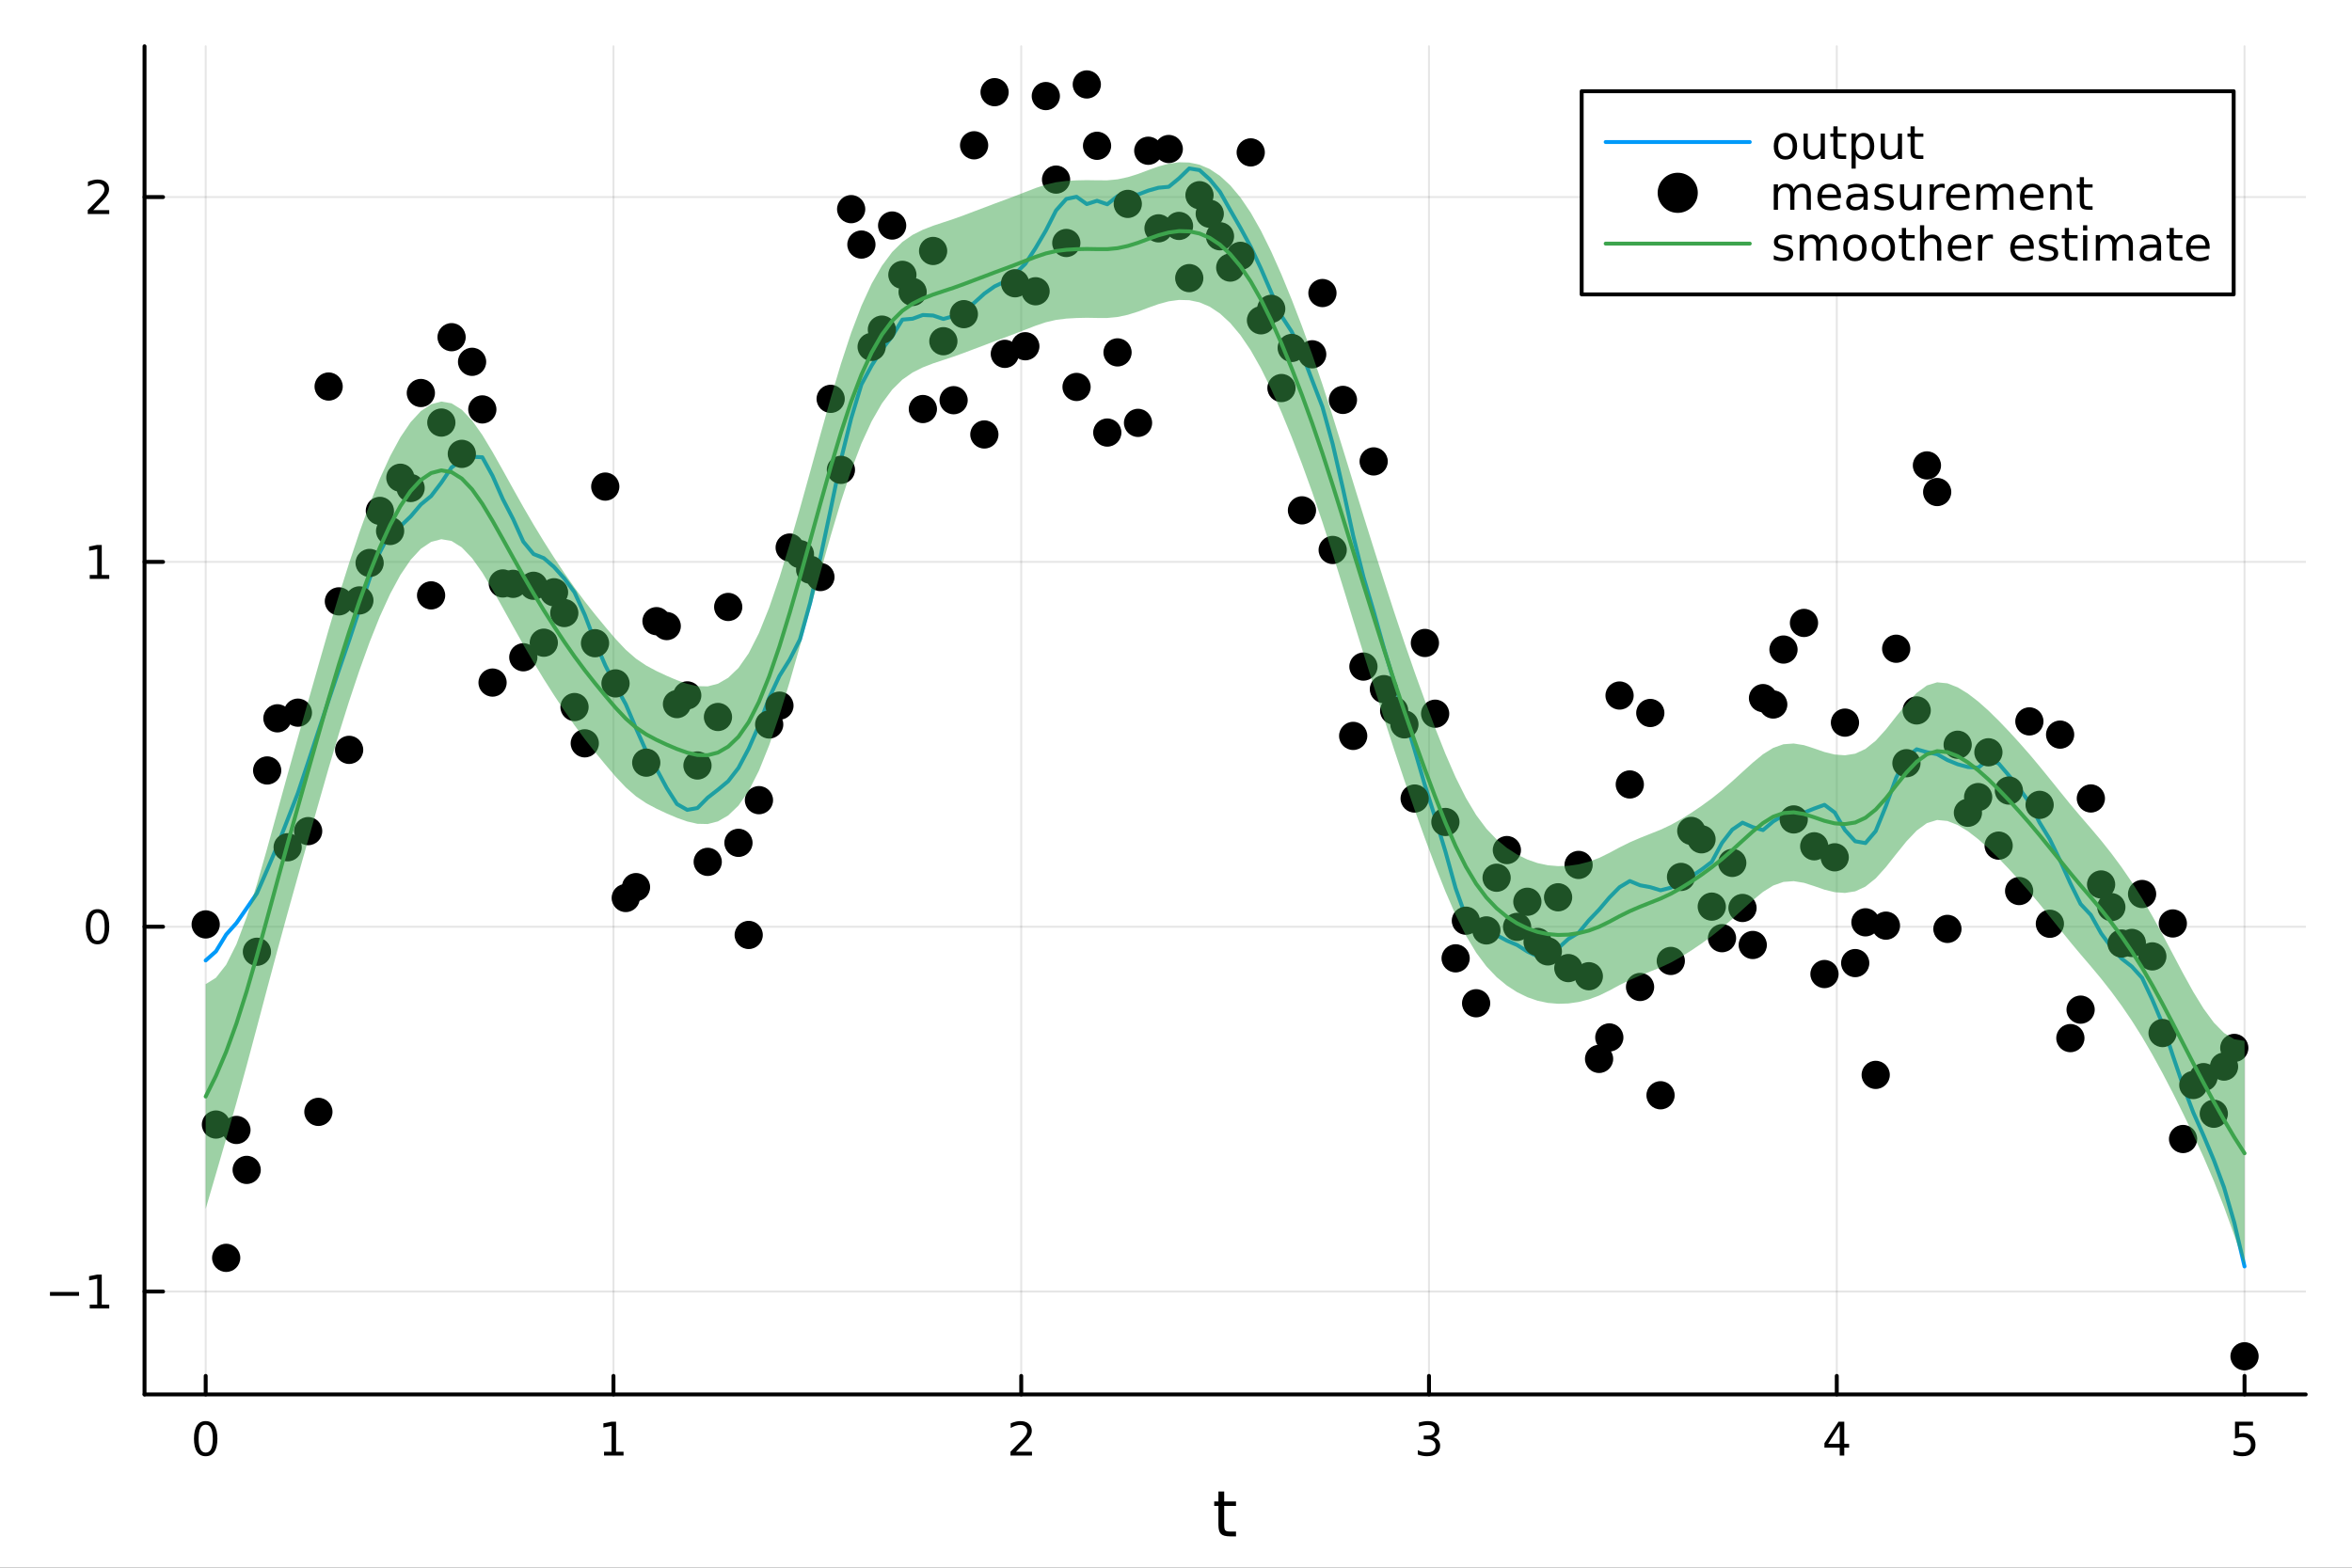 <?xml version="1.0" encoding="utf-8"?>
<svg xmlns="http://www.w3.org/2000/svg" xmlns:xlink="http://www.w3.org/1999/xlink" width="600" height="400" viewBox="0 0 2400 1600">
<rect x="0" y="0" width="2400" height="1600" fill="#333333" stroke="none"/>
<defs>
  <clipPath id="clip720">
    <rect x="0" y="0" width="2400" height="1600"/>
  </clipPath>
</defs>
<path clip-path="url(#clip720)" d="M0 1600 L2400 1600 L2400 0 L0 0  Z" fill="#ffffff" fill-rule="evenodd" fill-opacity="1"/>
<defs>
  <clipPath id="clip721">
    <rect x="480" y="0" width="1681" height="1600"/>
  </clipPath>
</defs>
<path clip-path="url(#clip720)" d="M147.478 1423.18 L2352.76 1423.18 L2352.76 47.244 L147.478 47.244  Z" fill="#ffffff" fill-rule="evenodd" fill-opacity="1"/>
<defs>
  <clipPath id="clip722">
    <rect x="147" y="47" width="2206" height="1377"/>
  </clipPath>
</defs>
<polyline clip-path="url(#clip722)" style="stroke:#000000; stroke-linecap:round; stroke-linejoin:round; stroke-width:2; stroke-opacity:0.1; fill:none" points="209.891,1423.18 209.891,47.244 "/>
<polyline clip-path="url(#clip722)" style="stroke:#000000; stroke-linecap:round; stroke-linejoin:round; stroke-width:2; stroke-opacity:0.1; fill:none" points="625.982,1423.18 625.982,47.244 "/>
<polyline clip-path="url(#clip722)" style="stroke:#000000; stroke-linecap:round; stroke-linejoin:round; stroke-width:2; stroke-opacity:0.1; fill:none" points="1042.07,1423.18 1042.07,47.244 "/>
<polyline clip-path="url(#clip722)" style="stroke:#000000; stroke-linecap:round; stroke-linejoin:round; stroke-width:2; stroke-opacity:0.1; fill:none" points="1458.16,1423.18 1458.16,47.244 "/>
<polyline clip-path="url(#clip722)" style="stroke:#000000; stroke-linecap:round; stroke-linejoin:round; stroke-width:2; stroke-opacity:0.1; fill:none" points="1874.25,1423.18 1874.25,47.244 "/>
<polyline clip-path="url(#clip722)" style="stroke:#000000; stroke-linecap:round; stroke-linejoin:round; stroke-width:2; stroke-opacity:0.1; fill:none" points="2290.34,1423.18 2290.34,47.244 "/>
<polyline clip-path="url(#clip722)" style="stroke:#000000; stroke-linecap:round; stroke-linejoin:round; stroke-width:2; stroke-opacity:0.1; fill:none" points="147.478,1318.15 2352.76,1318.15 "/>
<polyline clip-path="url(#clip722)" style="stroke:#000000; stroke-linecap:round; stroke-linejoin:round; stroke-width:2; stroke-opacity:0.1; fill:none" points="147.478,945.812 2352.76,945.812 "/>
<polyline clip-path="url(#clip722)" style="stroke:#000000; stroke-linecap:round; stroke-linejoin:round; stroke-width:2; stroke-opacity:0.1; fill:none" points="147.478,573.472 2352.76,573.472 "/>
<polyline clip-path="url(#clip722)" style="stroke:#000000; stroke-linecap:round; stroke-linejoin:round; stroke-width:2; stroke-opacity:0.1; fill:none" points="147.478,201.133 2352.76,201.133 "/>
<polyline clip-path="url(#clip720)" style="stroke:#000000; stroke-linecap:round; stroke-linejoin:round; stroke-width:4; stroke-opacity:1; fill:none" points="147.478,1423.18 2352.76,1423.18 "/>
<polyline clip-path="url(#clip720)" style="stroke:#000000; stroke-linecap:round; stroke-linejoin:round; stroke-width:4; stroke-opacity:1; fill:none" points="209.891,1423.18 209.891,1404.28 "/>
<polyline clip-path="url(#clip720)" style="stroke:#000000; stroke-linecap:round; stroke-linejoin:round; stroke-width:4; stroke-opacity:1; fill:none" points="625.982,1423.18 625.982,1404.28 "/>
<polyline clip-path="url(#clip720)" style="stroke:#000000; stroke-linecap:round; stroke-linejoin:round; stroke-width:4; stroke-opacity:1; fill:none" points="1042.07,1423.18 1042.07,1404.28 "/>
<polyline clip-path="url(#clip720)" style="stroke:#000000; stroke-linecap:round; stroke-linejoin:round; stroke-width:4; stroke-opacity:1; fill:none" points="1458.16,1423.18 1458.16,1404.28 "/>
<polyline clip-path="url(#clip720)" style="stroke:#000000; stroke-linecap:round; stroke-linejoin:round; stroke-width:4; stroke-opacity:1; fill:none" points="1874.25,1423.18 1874.25,1404.28 "/>
<polyline clip-path="url(#clip720)" style="stroke:#000000; stroke-linecap:round; stroke-linejoin:round; stroke-width:4; stroke-opacity:1; fill:none" points="2290.34,1423.18 2290.34,1404.28 "/>
<path clip-path="url(#clip720)" d="M209.891 1454.1 Q206.28 1454.1 204.452 1457.66 Q202.646 1461.2 202.646 1468.33 Q202.646 1475.44 204.452 1479.01 Q206.28 1482.55 209.891 1482.55 Q213.526 1482.55 215.331 1479.01 Q217.16 1475.44 217.16 1468.33 Q217.16 1461.2 215.331 1457.66 Q213.526 1454.1 209.891 1454.1 M209.891 1450.39 Q215.702 1450.39 218.757 1455 Q221.836 1459.58 221.836 1468.33 Q221.836 1477.06 218.757 1481.67 Q215.702 1486.25 209.891 1486.25 Q204.081 1486.25 201.003 1481.67 Q197.947 1477.06 197.947 1468.33 Q197.947 1459.58 201.003 1455 Q204.081 1450.39 209.891 1450.39 Z" fill="#000000" fill-rule="nonzero" fill-opacity="1" /><path clip-path="url(#clip720)" d="M616.364 1481.64 L624.002 1481.64 L624.002 1455.28 L615.692 1456.95 L615.692 1452.69 L623.956 1451.02 L628.632 1451.02 L628.632 1481.64 L636.271 1481.64 L636.271 1485.58 L616.364 1485.58 L616.364 1481.64 Z" fill="#000000" fill-rule="nonzero" fill-opacity="1" /><path clip-path="url(#clip720)" d="M1036.72 1481.64 L1053.04 1481.64 L1053.04 1485.58 L1031.1 1485.58 L1031.1 1481.64 Q1033.76 1478.89 1038.34 1474.26 Q1042.95 1469.61 1044.13 1468.27 Q1046.38 1465.74 1047.26 1464.01 Q1048.16 1462.25 1048.16 1460.56 Q1048.16 1457.8 1046.22 1456.07 Q1044.29 1454.33 1041.19 1454.33 Q1038.99 1454.33 1036.54 1455.09 Q1034.11 1455.86 1031.33 1457.41 L1031.33 1452.69 Q1034.16 1451.55 1036.61 1450.97 Q1039.06 1450.39 1041.1 1450.39 Q1046.47 1450.39 1049.66 1453.08 Q1052.86 1455.77 1052.86 1460.26 Q1052.86 1462.39 1052.05 1464.31 Q1051.26 1466.2 1049.16 1468.8 Q1048.58 1469.47 1045.47 1472.69 Q1042.37 1475.88 1036.72 1481.64 Z" fill="#000000" fill-rule="nonzero" fill-opacity="1" /><path clip-path="url(#clip720)" d="M1462.41 1466.95 Q1465.77 1467.66 1467.64 1469.93 Q1469.54 1472.2 1469.54 1475.53 Q1469.54 1480.65 1466.02 1483.45 Q1462.5 1486.25 1456.02 1486.25 Q1453.84 1486.25 1451.53 1485.81 Q1449.24 1485.39 1446.78 1484.54 L1446.78 1480.02 Q1448.73 1481.16 1451.04 1481.74 Q1453.36 1482.32 1455.88 1482.32 Q1460.28 1482.32 1462.57 1480.58 Q1464.89 1478.84 1464.89 1475.53 Q1464.89 1472.48 1462.73 1470.77 Q1460.6 1469.03 1456.78 1469.03 L1452.76 1469.03 L1452.76 1465.19 L1456.97 1465.19 Q1460.42 1465.19 1462.25 1463.82 Q1464.08 1462.43 1464.08 1459.84 Q1464.08 1457.18 1462.18 1455.77 Q1460.3 1454.33 1456.78 1454.33 Q1454.86 1454.33 1452.66 1454.75 Q1450.47 1455.16 1447.83 1456.04 L1447.83 1451.88 Q1450.49 1451.14 1452.8 1450.77 Q1455.14 1450.39 1457.2 1450.39 Q1462.53 1450.39 1465.63 1452.83 Q1468.73 1455.23 1468.73 1459.35 Q1468.73 1462.22 1467.09 1464.21 Q1465.44 1466.18 1462.41 1466.95 Z" fill="#000000" fill-rule="nonzero" fill-opacity="1" /><path clip-path="url(#clip720)" d="M1877.26 1455.09 L1865.46 1473.54 L1877.26 1473.54 L1877.26 1455.09 M1876.03 1451.02 L1881.91 1451.02 L1881.91 1473.54 L1886.84 1473.54 L1886.84 1477.43 L1881.91 1477.43 L1881.91 1485.58 L1877.26 1485.58 L1877.26 1477.43 L1861.66 1477.43 L1861.66 1472.92 L1876.03 1451.02 Z" fill="#000000" fill-rule="nonzero" fill-opacity="1" /><path clip-path="url(#clip720)" d="M2280.62 1451.02 L2298.98 1451.02 L2298.98 1454.96 L2284.9 1454.96 L2284.9 1463.43 Q2285.92 1463.08 2286.94 1462.92 Q2287.96 1462.73 2288.98 1462.73 Q2294.76 1462.73 2298.14 1465.9 Q2301.52 1469.08 2301.52 1474.49 Q2301.52 1480.07 2298.05 1483.17 Q2294.58 1486.25 2288.26 1486.25 Q2286.08 1486.25 2283.81 1485.88 Q2281.57 1485.51 2279.16 1484.77 L2279.16 1480.07 Q2281.25 1481.2 2283.47 1481.76 Q2285.69 1482.32 2288.17 1482.32 Q2292.17 1482.32 2294.51 1480.21 Q2296.85 1478.1 2296.85 1474.49 Q2296.85 1470.88 2294.51 1468.77 Q2292.17 1466.67 2288.17 1466.67 Q2286.29 1466.67 2284.42 1467.08 Q2282.56 1467.5 2280.62 1468.38 L2280.62 1451.02 Z" fill="#000000" fill-rule="nonzero" fill-opacity="1" /><path clip-path="url(#clip720)" d="M1249.18 1522.27 L1249.18 1532.4 L1261.24 1532.4 L1261.24 1536.95 L1249.18 1536.95 L1249.18 1556.3 Q1249.18 1560.66 1250.36 1561.9 Q1251.57 1563.14 1255.23 1563.14 L1261.24 1563.14 L1261.24 1568.04 L1255.23 1568.04 Q1248.45 1568.04 1245.87 1565.53 Q1243.29 1562.98 1243.29 1556.3 L1243.29 1536.95 L1238.99 1536.95 L1238.99 1532.4 L1243.29 1532.4 L1243.29 1522.27 L1249.18 1522.27 Z" fill="#000000" fill-rule="nonzero" fill-opacity="1" /><polyline clip-path="url(#clip720)" style="stroke:#000000; stroke-linecap:round; stroke-linejoin:round; stroke-width:4; stroke-opacity:1; fill:none" points="147.478,1423.18 147.478,47.244 "/>
<polyline clip-path="url(#clip720)" style="stroke:#000000; stroke-linecap:round; stroke-linejoin:round; stroke-width:4; stroke-opacity:1; fill:none" points="147.478,1318.15 166.376,1318.15 "/>
<polyline clip-path="url(#clip720)" style="stroke:#000000; stroke-linecap:round; stroke-linejoin:round; stroke-width:4; stroke-opacity:1; fill:none" points="147.478,945.812 166.376,945.812 "/>
<polyline clip-path="url(#clip720)" style="stroke:#000000; stroke-linecap:round; stroke-linejoin:round; stroke-width:4; stroke-opacity:1; fill:none" points="147.478,573.472 166.376,573.472 "/>
<polyline clip-path="url(#clip720)" style="stroke:#000000; stroke-linecap:round; stroke-linejoin:round; stroke-width:4; stroke-opacity:1; fill:none" points="147.478,201.133 166.376,201.133 "/>
<path clip-path="url(#clip720)" d="M50.992 1318.6 L80.668 1318.6 L80.668 1322.54 L50.992 1322.54 L50.992 1318.6 Z" fill="#000000" fill-rule="nonzero" fill-opacity="1" /><path clip-path="url(#clip720)" d="M91.571 1331.5 L99.21 1331.5 L99.21 1305.13 L90.899 1306.8 L90.899 1302.54 L99.163 1300.87 L103.839 1300.87 L103.839 1331.5 L111.478 1331.5 L111.478 1335.43 L91.571 1335.43 L91.571 1331.5 Z" fill="#000000" fill-rule="nonzero" fill-opacity="1" /><path clip-path="url(#clip720)" d="M99.534 931.611 Q95.922 931.611 94.094 935.176 Q92.288 938.717 92.288 945.847 Q92.288 952.953 94.094 956.518 Q95.922 960.06 99.534 960.06 Q103.168 960.06 104.973 956.518 Q106.802 952.953 106.802 945.847 Q106.802 938.717 104.973 935.176 Q103.168 931.611 99.534 931.611 M99.534 927.907 Q105.344 927.907 108.399 932.513 Q111.478 937.097 111.478 945.847 Q111.478 954.574 108.399 959.18 Q105.344 963.763 99.534 963.763 Q93.723 963.763 90.645 959.18 Q87.589 954.574 87.589 945.847 Q87.589 937.097 90.645 932.513 Q93.723 927.907 99.534 927.907 Z" fill="#000000" fill-rule="nonzero" fill-opacity="1" /><path clip-path="url(#clip720)" d="M91.571 586.817 L99.21 586.817 L99.21 560.452 L90.899 562.118 L90.899 557.859 L99.163 556.192 L103.839 556.192 L103.839 586.817 L111.478 586.817 L111.478 590.752 L91.571 590.752 L91.571 586.817 Z" fill="#000000" fill-rule="nonzero" fill-opacity="1" /><path clip-path="url(#clip720)" d="M95.159 214.478 L111.478 214.478 L111.478 218.413 L89.534 218.413 L89.534 214.478 Q92.196 211.723 96.779 207.093 Q101.385 202.441 102.566 201.098 Q104.811 198.575 105.691 196.839 Q106.594 195.08 106.594 193.39 Q106.594 190.635 104.649 188.899 Q102.728 187.163 99.626 187.163 Q97.427 187.163 94.973 187.927 Q92.543 188.691 89.765 190.242 L89.765 185.519 Q92.589 184.385 95.043 183.806 Q97.496 183.228 99.534 183.228 Q104.904 183.228 108.098 185.913 Q111.293 188.598 111.293 193.089 Q111.293 195.218 110.483 197.14 Q109.696 199.038 107.589 201.63 Q107.01 202.302 103.909 205.519 Q100.807 208.714 95.159 214.478 Z" fill="#000000" fill-rule="nonzero" fill-opacity="1" /><polyline clip-path="url(#clip722)" style="stroke:#009af9; stroke-linecap:round; stroke-linejoin:round; stroke-width:4; stroke-opacity:1; fill:none" points="209.891,980.25 220.346,970.992 230.8,953.814 241.255,942.096 251.71,926.965 262.164,911.713 272.619,887.744 283.073,863.123 293.528,836.335 303.982,809.39 314.437,777.938 324.891,746.206 335.346,714.699 345.8,683.857 356.255,653.527 366.709,621.938 377.164,590.534 387.618,563.625 398.073,543.473 408.527,537.178 418.982,527.158 429.437,514.861 439.891,506.301 450.346,492.595 460.8,477.026 471.255,469.709 481.709,466.183 492.164,466.676 502.618,485.661 513.073,509.391 523.527,529.605 533.982,552.811 544.436,565.463 554.891,569.629 565.345,578.691 575.8,590.378 586.254,604.545 596.709,627.488 607.163,654.822 617.618,679.018 628.073,699.819 638.527,718.732 648.982,743.276 659.436,766.756 669.891,784.773 680.345,804.242 690.8,820.634 701.254,826.569 711.709,824.697 722.163,814.089 732.618,805.992 743.072,797.262 753.527,783.756 763.981,764.004 774.436,740.218 784.89,712.287 795.345,689.922 805.799,673.163 816.254,652.608 826.709,615.099 837.163,569.143 847.618,519.834 858.072,469.282 868.527,427.003 878.981,392.45 889.436,373.038 899.89,356.727 910.345,343.235 920.799,326.205 931.254,325.29 941.708,321.48 952.163,322.014 962.617,325.541 973.072,322.643 983.526,317.026 993.981,309.135 1004.44,299.667 1014.89,292.292 1025.34,287.4 1035.8,279.5 1046.25,269.237 1056.71,253.175 1067.16,235.373 1077.62,214.787 1088.07,203.03 1098.53,200.849 1108.98,208.288 1119.44,204.934 1129.89,208.49 1140.34,200.212 1150.8,198.118 1161.25,198.537 1171.71,194.528 1182.16,191.607 1192.62,190.637 1203.07,182.054 1213.53,171.907 1223.98,173.638 1234.44,183.121 1244.89,195.817 1255.34,214.4 1265.8,232.647 1276.25,251.928 1286.71,274.219 1297.16,298.367 1307.62,322.435 1318.07,338.507 1328.53,360.588 1338.98,388.221 1349.43,415.277 1359.89,453.15 1370.34,498.612 1380.8,546.777 1391.25,588.722 1401.71,623.946 1412.16,661.432 1422.62,696.252 1433.07,730.668 1443.53,765.472 1453.98,801.417 1464.43,834.417 1474.89,868.943 1485.34,906.579 1495.8,935.776 1506.25,949.434 1516.71,951.082 1527.16,954.38 1537.62,960.019 1548.07,964.476 1558.53,971.099 1568.98,976.043 1579.43,975.316 1589.89,967.877 1600.34,958.35 1610.8,952.008 1621.25,939.344 1631.71,928.428 1642.16,916.098 1652.62,905.482 1663.07,899.18 1673.53,903.537 1683.98,905.462 1694.43,908.658 1704.89,905.973 1715.34,900.124 1725.8,894.576 1736.25,887.564 1746.71,879.642 1757.16,860.254 1767.62,846.764 1778.07,839.63 1788.53,844.203 1798.98,847.187 1809.43,838.313 1819.89,832.016 1830.34,831.806 1840.8,829.46 1851.25,825.202 1861.71,821.425 1872.16,829.238 1882.62,847.193 1893.07,858.608 1903.52,860.459 1913.98,848.215 1924.43,822.567 1934.89,793.723 1945.34,773.146 1955.8,764.727 1966.25,767.713 1976.71,769.782 1987.16,775.73 1997.62,780.016 2008.07,782.818 2018.52,783.54 2028.98,775.25 2039.43,779.253 2049.89,791.501 2060.34,804.473 2070.8,819.061 2081.25,839.598 2091.71,856.754 2102.16,878.282 2112.62,901.521 2123.07,922.67 2133.52,933.778 2143.98,952.562 2154.43,966.833 2164.89,978.307 2175.34,986.494 2185.8,998.04 2196.25,1020.28 2206.71,1045.05 2217.16,1077.27 2227.62,1107.92 2238.07,1135.49 2248.52,1158.98 2258.98,1183.89 2269.43,1211.94 2279.89,1247.89 2290.34,1292.52 "/>
<circle clip-path="url(#clip722)" cx="209.891" cy="943.466" r="14.4" fill="#000000" fill-rule="evenodd" fill-opacity="1" stroke="none"/>
<circle clip-path="url(#clip722)" cx="220.346" cy="1147.73" r="14.4" fill="#000000" fill-rule="evenodd" fill-opacity="1" stroke="none"/>
<circle clip-path="url(#clip722)" cx="230.8" cy="1283.78" r="14.4" fill="#000000" fill-rule="evenodd" fill-opacity="1" stroke="none"/>
<circle clip-path="url(#clip722)" cx="241.255" cy="1153.24" r="14.4" fill="#000000" fill-rule="evenodd" fill-opacity="1" stroke="none"/>
<circle clip-path="url(#clip722)" cx="251.71" cy="1194.01" r="14.4" fill="#000000" fill-rule="evenodd" fill-opacity="1" stroke="none"/>
<circle clip-path="url(#clip722)" cx="262.164" cy="971.39" r="14.4" fill="#000000" fill-rule="evenodd" fill-opacity="1" stroke="none"/>
<circle clip-path="url(#clip722)" cx="272.619" cy="786.345" r="14.4" fill="#000000" fill-rule="evenodd" fill-opacity="1" stroke="none"/>
<circle clip-path="url(#clip722)" cx="283.073" cy="733.13" r="14.4" fill="#000000" fill-rule="evenodd" fill-opacity="1" stroke="none"/>
<circle clip-path="url(#clip722)" cx="293.528" cy="864.739" r="14.4" fill="#000000" fill-rule="evenodd" fill-opacity="1" stroke="none"/>
<circle clip-path="url(#clip722)" cx="303.982" cy="727.363" r="14.4" fill="#000000" fill-rule="evenodd" fill-opacity="1" stroke="none"/>
<circle clip-path="url(#clip722)" cx="314.437" cy="848.255" r="14.4" fill="#000000" fill-rule="evenodd" fill-opacity="1" stroke="none"/>
<circle clip-path="url(#clip722)" cx="324.891" cy="1134.79" r="14.4" fill="#000000" fill-rule="evenodd" fill-opacity="1" stroke="none"/>
<circle clip-path="url(#clip722)" cx="335.346" cy="394.504" r="14.4" fill="#000000" fill-rule="evenodd" fill-opacity="1" stroke="none"/>
<circle clip-path="url(#clip722)" cx="345.8" cy="613.763" r="14.4" fill="#000000" fill-rule="evenodd" fill-opacity="1" stroke="none"/>
<circle clip-path="url(#clip722)" cx="356.255" cy="765.316" r="14.4" fill="#000000" fill-rule="evenodd" fill-opacity="1" stroke="none"/>
<circle clip-path="url(#clip722)" cx="366.709" cy="612.786" r="14.4" fill="#000000" fill-rule="evenodd" fill-opacity="1" stroke="none"/>
<circle clip-path="url(#clip722)" cx="377.164" cy="574.56" r="14.4" fill="#000000" fill-rule="evenodd" fill-opacity="1" stroke="none"/>
<circle clip-path="url(#clip722)" cx="387.618" cy="521.433" r="14.4" fill="#000000" fill-rule="evenodd" fill-opacity="1" stroke="none"/>
<circle clip-path="url(#clip722)" cx="398.073" cy="541.926" r="14.4" fill="#000000" fill-rule="evenodd" fill-opacity="1" stroke="none"/>
<circle clip-path="url(#clip722)" cx="408.527" cy="487.581" r="14.4" fill="#000000" fill-rule="evenodd" fill-opacity="1" stroke="none"/>
<circle clip-path="url(#clip722)" cx="418.982" cy="498.051" r="14.4" fill="#000000" fill-rule="evenodd" fill-opacity="1" stroke="none"/>
<circle clip-path="url(#clip722)" cx="429.437" cy="401.106" r="14.4" fill="#000000" fill-rule="evenodd" fill-opacity="1" stroke="none"/>
<circle clip-path="url(#clip722)" cx="439.891" cy="607.643" r="14.4" fill="#000000" fill-rule="evenodd" fill-opacity="1" stroke="none"/>
<circle clip-path="url(#clip722)" cx="450.346" cy="431.274" r="14.4" fill="#000000" fill-rule="evenodd" fill-opacity="1" stroke="none"/>
<circle clip-path="url(#clip722)" cx="460.8" cy="344.15" r="14.4" fill="#000000" fill-rule="evenodd" fill-opacity="1" stroke="none"/>
<circle clip-path="url(#clip722)" cx="471.255" cy="463.214" r="14.4" fill="#000000" fill-rule="evenodd" fill-opacity="1" stroke="none"/>
<circle clip-path="url(#clip722)" cx="481.709" cy="369.27" r="14.4" fill="#000000" fill-rule="evenodd" fill-opacity="1" stroke="none"/>
<circle clip-path="url(#clip722)" cx="492.164" cy="417.862" r="14.4" fill="#000000" fill-rule="evenodd" fill-opacity="1" stroke="none"/>
<circle clip-path="url(#clip722)" cx="502.618" cy="696.643" r="14.4" fill="#000000" fill-rule="evenodd" fill-opacity="1" stroke="none"/>
<circle clip-path="url(#clip722)" cx="513.073" cy="595.476" r="14.4" fill="#000000" fill-rule="evenodd" fill-opacity="1" stroke="none"/>
<circle clip-path="url(#clip722)" cx="523.527" cy="595.876" r="14.4" fill="#000000" fill-rule="evenodd" fill-opacity="1" stroke="none"/>
<circle clip-path="url(#clip722)" cx="533.982" cy="670.819" r="14.4" fill="#000000" fill-rule="evenodd" fill-opacity="1" stroke="none"/>
<circle clip-path="url(#clip722)" cx="544.436" cy="597.858" r="14.4" fill="#000000" fill-rule="evenodd" fill-opacity="1" stroke="none"/>
<circle clip-path="url(#clip722)" cx="554.891" cy="655.958" r="14.4" fill="#000000" fill-rule="evenodd" fill-opacity="1" stroke="none"/>
<circle clip-path="url(#clip722)" cx="565.345" cy="604.498" r="14.4" fill="#000000" fill-rule="evenodd" fill-opacity="1" stroke="none"/>
<circle clip-path="url(#clip722)" cx="575.8" cy="625.667" r="14.4" fill="#000000" fill-rule="evenodd" fill-opacity="1" stroke="none"/>
<circle clip-path="url(#clip722)" cx="586.254" cy="721.618" r="14.4" fill="#000000" fill-rule="evenodd" fill-opacity="1" stroke="none"/>
<circle clip-path="url(#clip722)" cx="596.709" cy="758.649" r="14.4" fill="#000000" fill-rule="evenodd" fill-opacity="1" stroke="none"/>
<circle clip-path="url(#clip722)" cx="607.163" cy="656.467" r="14.4" fill="#000000" fill-rule="evenodd" fill-opacity="1" stroke="none"/>
<circle clip-path="url(#clip722)" cx="617.618" cy="496.625" r="14.4" fill="#000000" fill-rule="evenodd" fill-opacity="1" stroke="none"/>
<circle clip-path="url(#clip722)" cx="628.073" cy="697.498" r="14.4" fill="#000000" fill-rule="evenodd" fill-opacity="1" stroke="none"/>
<circle clip-path="url(#clip722)" cx="638.527" cy="916.511" r="14.4" fill="#000000" fill-rule="evenodd" fill-opacity="1" stroke="none"/>
<circle clip-path="url(#clip722)" cx="648.982" cy="905.411" r="14.4" fill="#000000" fill-rule="evenodd" fill-opacity="1" stroke="none"/>
<circle clip-path="url(#clip722)" cx="659.436" cy="778.377" r="14.4" fill="#000000" fill-rule="evenodd" fill-opacity="1" stroke="none"/>
<circle clip-path="url(#clip722)" cx="669.891" cy="633.975" r="14.4" fill="#000000" fill-rule="evenodd" fill-opacity="1" stroke="none"/>
<circle clip-path="url(#clip722)" cx="680.345" cy="638.974" r="14.4" fill="#000000" fill-rule="evenodd" fill-opacity="1" stroke="none"/>
<circle clip-path="url(#clip722)" cx="690.8" cy="718.619" r="14.4" fill="#000000" fill-rule="evenodd" fill-opacity="1" stroke="none"/>
<circle clip-path="url(#clip722)" cx="701.254" cy="709.722" r="14.4" fill="#000000" fill-rule="evenodd" fill-opacity="1" stroke="none"/>
<circle clip-path="url(#clip722)" cx="711.709" cy="781.282" r="14.4" fill="#000000" fill-rule="evenodd" fill-opacity="1" stroke="none"/>
<circle clip-path="url(#clip722)" cx="722.163" cy="879.631" r="14.4" fill="#000000" fill-rule="evenodd" fill-opacity="1" stroke="none"/>
<circle clip-path="url(#clip722)" cx="732.618" cy="731.757" r="14.4" fill="#000000" fill-rule="evenodd" fill-opacity="1" stroke="none"/>
<circle clip-path="url(#clip722)" cx="743.072" cy="619.461" r="14.4" fill="#000000" fill-rule="evenodd" fill-opacity="1" stroke="none"/>
<circle clip-path="url(#clip722)" cx="753.527" cy="860.215" r="14.4" fill="#000000" fill-rule="evenodd" fill-opacity="1" stroke="none"/>
<circle clip-path="url(#clip722)" cx="763.981" cy="954.216" r="14.4" fill="#000000" fill-rule="evenodd" fill-opacity="1" stroke="none"/>
<circle clip-path="url(#clip722)" cx="774.436" cy="816.66" r="14.4" fill="#000000" fill-rule="evenodd" fill-opacity="1" stroke="none"/>
<circle clip-path="url(#clip722)" cx="784.89" cy="739.414" r="14.4" fill="#000000" fill-rule="evenodd" fill-opacity="1" stroke="none"/>
<circle clip-path="url(#clip722)" cx="795.345" cy="720.197" r="14.4" fill="#000000" fill-rule="evenodd" fill-opacity="1" stroke="none"/>
<circle clip-path="url(#clip722)" cx="805.799" cy="558.832" r="14.4" fill="#000000" fill-rule="evenodd" fill-opacity="1" stroke="none"/>
<circle clip-path="url(#clip722)" cx="816.254" cy="565.546" r="14.4" fill="#000000" fill-rule="evenodd" fill-opacity="1" stroke="none"/>
<circle clip-path="url(#clip722)" cx="826.709" cy="581.436" r="14.4" fill="#000000" fill-rule="evenodd" fill-opacity="1" stroke="none"/>
<circle clip-path="url(#clip722)" cx="837.163" cy="588.929" r="14.4" fill="#000000" fill-rule="evenodd" fill-opacity="1" stroke="none"/>
<circle clip-path="url(#clip722)" cx="847.618" cy="407.073" r="14.4" fill="#000000" fill-rule="evenodd" fill-opacity="1" stroke="none"/>
<circle clip-path="url(#clip722)" cx="858.072" cy="479.531" r="14.4" fill="#000000" fill-rule="evenodd" fill-opacity="1" stroke="none"/>
<circle clip-path="url(#clip722)" cx="868.527" cy="213.471" r="14.4" fill="#000000" fill-rule="evenodd" fill-opacity="1" stroke="none"/>
<circle clip-path="url(#clip722)" cx="878.981" cy="249.599" r="14.4" fill="#000000" fill-rule="evenodd" fill-opacity="1" stroke="none"/>
<circle clip-path="url(#clip722)" cx="889.436" cy="354.005" r="14.4" fill="#000000" fill-rule="evenodd" fill-opacity="1" stroke="none"/>
<circle clip-path="url(#clip722)" cx="899.89" cy="336.413" r="14.4" fill="#000000" fill-rule="evenodd" fill-opacity="1" stroke="none"/>
<circle clip-path="url(#clip722)" cx="910.345" cy="230.175" r="14.4" fill="#000000" fill-rule="evenodd" fill-opacity="1" stroke="none"/>
<circle clip-path="url(#clip722)" cx="920.799" cy="280.502" r="14.4" fill="#000000" fill-rule="evenodd" fill-opacity="1" stroke="none"/>
<circle clip-path="url(#clip722)" cx="931.254" cy="297.965" r="14.4" fill="#000000" fill-rule="evenodd" fill-opacity="1" stroke="none"/>
<circle clip-path="url(#clip722)" cx="941.708" cy="417.466" r="14.4" fill="#000000" fill-rule="evenodd" fill-opacity="1" stroke="none"/>
<circle clip-path="url(#clip722)" cx="952.163" cy="256.139" r="14.4" fill="#000000" fill-rule="evenodd" fill-opacity="1" stroke="none"/>
<circle clip-path="url(#clip722)" cx="962.617" cy="348.256" r="14.4" fill="#000000" fill-rule="evenodd" fill-opacity="1" stroke="none"/>
<circle clip-path="url(#clip722)" cx="973.072" cy="408.449" r="14.4" fill="#000000" fill-rule="evenodd" fill-opacity="1" stroke="none"/>
<circle clip-path="url(#clip722)" cx="983.526" cy="320.626" r="14.4" fill="#000000" fill-rule="evenodd" fill-opacity="1" stroke="none"/>
<circle clip-path="url(#clip722)" cx="993.981" cy="148.297" r="14.4" fill="#000000" fill-rule="evenodd" fill-opacity="1" stroke="none"/>
<circle clip-path="url(#clip722)" cx="1004.44" cy="443.413" r="14.4" fill="#000000" fill-rule="evenodd" fill-opacity="1" stroke="none"/>
<circle clip-path="url(#clip722)" cx="1014.89" cy="94.078" r="14.4" fill="#000000" fill-rule="evenodd" fill-opacity="1" stroke="none"/>
<circle clip-path="url(#clip722)" cx="1025.34" cy="361.157" r="14.4" fill="#000000" fill-rule="evenodd" fill-opacity="1" stroke="none"/>
<circle clip-path="url(#clip722)" cx="1035.8" cy="289.119" r="14.4" fill="#000000" fill-rule="evenodd" fill-opacity="1" stroke="none"/>
<circle clip-path="url(#clip722)" cx="1046.25" cy="353.39" r="14.4" fill="#000000" fill-rule="evenodd" fill-opacity="1" stroke="none"/>
<circle clip-path="url(#clip722)" cx="1056.71" cy="297.266" r="14.4" fill="#000000" fill-rule="evenodd" fill-opacity="1" stroke="none"/>
<circle clip-path="url(#clip722)" cx="1067.16" cy="98.055" r="14.4" fill="#000000" fill-rule="evenodd" fill-opacity="1" stroke="none"/>
<circle clip-path="url(#clip722)" cx="1077.62" cy="183.304" r="14.4" fill="#000000" fill-rule="evenodd" fill-opacity="1" stroke="none"/>
<circle clip-path="url(#clip722)" cx="1088.07" cy="247.993" r="14.4" fill="#000000" fill-rule="evenodd" fill-opacity="1" stroke="none"/>
<circle clip-path="url(#clip722)" cx="1098.53" cy="394.936" r="14.4" fill="#000000" fill-rule="evenodd" fill-opacity="1" stroke="none"/>
<circle clip-path="url(#clip722)" cx="1108.98" cy="86.186" r="14.4" fill="#000000" fill-rule="evenodd" fill-opacity="1" stroke="none"/>
<circle clip-path="url(#clip722)" cx="1119.44" cy="148.8" r="14.4" fill="#000000" fill-rule="evenodd" fill-opacity="1" stroke="none"/>
<circle clip-path="url(#clip722)" cx="1129.89" cy="441.474" r="14.4" fill="#000000" fill-rule="evenodd" fill-opacity="1" stroke="none"/>
<circle clip-path="url(#clip722)" cx="1140.34" cy="359.657" r="14.4" fill="#000000" fill-rule="evenodd" fill-opacity="1" stroke="none"/>
<circle clip-path="url(#clip722)" cx="1150.8" cy="208.099" r="14.4" fill="#000000" fill-rule="evenodd" fill-opacity="1" stroke="none"/>
<circle clip-path="url(#clip722)" cx="1161.25" cy="431.595" r="14.4" fill="#000000" fill-rule="evenodd" fill-opacity="1" stroke="none"/>
<circle clip-path="url(#clip722)" cx="1171.71" cy="153.854" r="14.4" fill="#000000" fill-rule="evenodd" fill-opacity="1" stroke="none"/>
<circle clip-path="url(#clip722)" cx="1182.16" cy="233.047" r="14.4" fill="#000000" fill-rule="evenodd" fill-opacity="1" stroke="none"/>
<circle clip-path="url(#clip722)" cx="1192.62" cy="152.081" r="14.4" fill="#000000" fill-rule="evenodd" fill-opacity="1" stroke="none"/>
<circle clip-path="url(#clip722)" cx="1203.07" cy="230.584" r="14.4" fill="#000000" fill-rule="evenodd" fill-opacity="1" stroke="none"/>
<circle clip-path="url(#clip722)" cx="1213.53" cy="283.85" r="14.4" fill="#000000" fill-rule="evenodd" fill-opacity="1" stroke="none"/>
<circle clip-path="url(#clip722)" cx="1223.98" cy="199.231" r="14.4" fill="#000000" fill-rule="evenodd" fill-opacity="1" stroke="none"/>
<circle clip-path="url(#clip722)" cx="1234.44" cy="218.195" r="14.4" fill="#000000" fill-rule="evenodd" fill-opacity="1" stroke="none"/>
<circle clip-path="url(#clip722)" cx="1244.89" cy="241.153" r="14.4" fill="#000000" fill-rule="evenodd" fill-opacity="1" stroke="none"/>
<circle clip-path="url(#clip722)" cx="1255.34" cy="273.098" r="14.4" fill="#000000" fill-rule="evenodd" fill-opacity="1" stroke="none"/>
<circle clip-path="url(#clip722)" cx="1265.8" cy="261.129" r="14.4" fill="#000000" fill-rule="evenodd" fill-opacity="1" stroke="none"/>
<circle clip-path="url(#clip722)" cx="1276.25" cy="155.53" r="14.4" fill="#000000" fill-rule="evenodd" fill-opacity="1" stroke="none"/>
<circle clip-path="url(#clip722)" cx="1286.71" cy="326.908" r="14.4" fill="#000000" fill-rule="evenodd" fill-opacity="1" stroke="none"/>
<circle clip-path="url(#clip722)" cx="1297.16" cy="315.216" r="14.4" fill="#000000" fill-rule="evenodd" fill-opacity="1" stroke="none"/>
<circle clip-path="url(#clip722)" cx="1307.62" cy="396.036" r="14.4" fill="#000000" fill-rule="evenodd" fill-opacity="1" stroke="none"/>
<circle clip-path="url(#clip722)" cx="1318.07" cy="355.134" r="14.4" fill="#000000" fill-rule="evenodd" fill-opacity="1" stroke="none"/>
<circle clip-path="url(#clip722)" cx="1328.53" cy="520.869" r="14.4" fill="#000000" fill-rule="evenodd" fill-opacity="1" stroke="none"/>
<circle clip-path="url(#clip722)" cx="1338.98" cy="361.6" r="14.4" fill="#000000" fill-rule="evenodd" fill-opacity="1" stroke="none"/>
<circle clip-path="url(#clip722)" cx="1349.43" cy="299.078" r="14.4" fill="#000000" fill-rule="evenodd" fill-opacity="1" stroke="none"/>
<circle clip-path="url(#clip722)" cx="1359.89" cy="561.299" r="14.4" fill="#000000" fill-rule="evenodd" fill-opacity="1" stroke="none"/>
<circle clip-path="url(#clip722)" cx="1370.34" cy="408.147" r="14.4" fill="#000000" fill-rule="evenodd" fill-opacity="1" stroke="none"/>
<circle clip-path="url(#clip722)" cx="1380.8" cy="751.075" r="14.4" fill="#000000" fill-rule="evenodd" fill-opacity="1" stroke="none"/>
<circle clip-path="url(#clip722)" cx="1391.25" cy="680.326" r="14.4" fill="#000000" fill-rule="evenodd" fill-opacity="1" stroke="none"/>
<circle clip-path="url(#clip722)" cx="1401.71" cy="470.929" r="14.4" fill="#000000" fill-rule="evenodd" fill-opacity="1" stroke="none"/>
<circle clip-path="url(#clip722)" cx="1412.16" cy="703.366" r="14.4" fill="#000000" fill-rule="evenodd" fill-opacity="1" stroke="none"/>
<circle clip-path="url(#clip722)" cx="1422.62" cy="725.323" r="14.4" fill="#000000" fill-rule="evenodd" fill-opacity="1" stroke="none"/>
<circle clip-path="url(#clip722)" cx="1433.07" cy="739.303" r="14.4" fill="#000000" fill-rule="evenodd" fill-opacity="1" stroke="none"/>
<circle clip-path="url(#clip722)" cx="1443.53" cy="814.998" r="14.4" fill="#000000" fill-rule="evenodd" fill-opacity="1" stroke="none"/>
<circle clip-path="url(#clip722)" cx="1453.98" cy="656.222" r="14.4" fill="#000000" fill-rule="evenodd" fill-opacity="1" stroke="none"/>
<circle clip-path="url(#clip722)" cx="1464.43" cy="728.421" r="14.4" fill="#000000" fill-rule="evenodd" fill-opacity="1" stroke="none"/>
<circle clip-path="url(#clip722)" cx="1474.89" cy="838.922" r="14.4" fill="#000000" fill-rule="evenodd" fill-opacity="1" stroke="none"/>
<circle clip-path="url(#clip722)" cx="1485.34" cy="978.081" r="14.4" fill="#000000" fill-rule="evenodd" fill-opacity="1" stroke="none"/>
<circle clip-path="url(#clip722)" cx="1495.8" cy="939.675" r="14.4" fill="#000000" fill-rule="evenodd" fill-opacity="1" stroke="none"/>
<circle clip-path="url(#clip722)" cx="1506.25" cy="1023.94" r="14.4" fill="#000000" fill-rule="evenodd" fill-opacity="1" stroke="none"/>
<circle clip-path="url(#clip722)" cx="1516.71" cy="949.577" r="14.4" fill="#000000" fill-rule="evenodd" fill-opacity="1" stroke="none"/>
<circle clip-path="url(#clip722)" cx="1527.16" cy="895.83" r="14.4" fill="#000000" fill-rule="evenodd" fill-opacity="1" stroke="none"/>
<circle clip-path="url(#clip722)" cx="1537.62" cy="867.594" r="14.4" fill="#000000" fill-rule="evenodd" fill-opacity="1" stroke="none"/>
<circle clip-path="url(#clip722)" cx="1548.07" cy="946.002" r="14.4" fill="#000000" fill-rule="evenodd" fill-opacity="1" stroke="none"/>
<circle clip-path="url(#clip722)" cx="1558.53" cy="920.358" r="14.4" fill="#000000" fill-rule="evenodd" fill-opacity="1" stroke="none"/>
<circle clip-path="url(#clip722)" cx="1568.98" cy="961.373" r="14.4" fill="#000000" fill-rule="evenodd" fill-opacity="1" stroke="none"/>
<circle clip-path="url(#clip722)" cx="1579.43" cy="971.01" r="14.4" fill="#000000" fill-rule="evenodd" fill-opacity="1" stroke="none"/>
<circle clip-path="url(#clip722)" cx="1589.89" cy="915.783" r="14.4" fill="#000000" fill-rule="evenodd" fill-opacity="1" stroke="none"/>
<circle clip-path="url(#clip722)" cx="1600.34" cy="988.05" r="14.4" fill="#000000" fill-rule="evenodd" fill-opacity="1" stroke="none"/>
<circle clip-path="url(#clip722)" cx="1610.8" cy="882.762" r="14.4" fill="#000000" fill-rule="evenodd" fill-opacity="1" stroke="none"/>
<circle clip-path="url(#clip722)" cx="1621.25" cy="996.355" r="14.4" fill="#000000" fill-rule="evenodd" fill-opacity="1" stroke="none"/>
<circle clip-path="url(#clip722)" cx="1631.71" cy="1080.72" r="14.4" fill="#000000" fill-rule="evenodd" fill-opacity="1" stroke="none"/>
<circle clip-path="url(#clip722)" cx="1642.16" cy="1058.82" r="14.4" fill="#000000" fill-rule="evenodd" fill-opacity="1" stroke="none"/>
<circle clip-path="url(#clip722)" cx="1652.62" cy="709.862" r="14.4" fill="#000000" fill-rule="evenodd" fill-opacity="1" stroke="none"/>
<circle clip-path="url(#clip722)" cx="1663.07" cy="800.624" r="14.4" fill="#000000" fill-rule="evenodd" fill-opacity="1" stroke="none"/>
<circle clip-path="url(#clip722)" cx="1673.53" cy="1007.32" r="14.4" fill="#000000" fill-rule="evenodd" fill-opacity="1" stroke="none"/>
<circle clip-path="url(#clip722)" cx="1683.98" cy="727.679" r="14.4" fill="#000000" fill-rule="evenodd" fill-opacity="1" stroke="none"/>
<circle clip-path="url(#clip722)" cx="1694.43" cy="1117.85" r="14.4" fill="#000000" fill-rule="evenodd" fill-opacity="1" stroke="none"/>
<circle clip-path="url(#clip722)" cx="1704.89" cy="980.741" r="14.4" fill="#000000" fill-rule="evenodd" fill-opacity="1" stroke="none"/>
<circle clip-path="url(#clip722)" cx="1715.34" cy="894.99" r="14.4" fill="#000000" fill-rule="evenodd" fill-opacity="1" stroke="none"/>
<circle clip-path="url(#clip722)" cx="1725.8" cy="848.043" r="14.4" fill="#000000" fill-rule="evenodd" fill-opacity="1" stroke="none"/>
<circle clip-path="url(#clip722)" cx="1736.25" cy="856.609" r="14.4" fill="#000000" fill-rule="evenodd" fill-opacity="1" stroke="none"/>
<circle clip-path="url(#clip722)" cx="1746.71" cy="925.32" r="14.4" fill="#000000" fill-rule="evenodd" fill-opacity="1" stroke="none"/>
<circle clip-path="url(#clip722)" cx="1757.16" cy="957.529" r="14.4" fill="#000000" fill-rule="evenodd" fill-opacity="1" stroke="none"/>
<circle clip-path="url(#clip722)" cx="1767.62" cy="880.681" r="14.4" fill="#000000" fill-rule="evenodd" fill-opacity="1" stroke="none"/>
<circle clip-path="url(#clip722)" cx="1778.07" cy="926.682" r="14.4" fill="#000000" fill-rule="evenodd" fill-opacity="1" stroke="none"/>
<circle clip-path="url(#clip722)" cx="1788.53" cy="964.446" r="14.4" fill="#000000" fill-rule="evenodd" fill-opacity="1" stroke="none"/>
<circle clip-path="url(#clip722)" cx="1798.98" cy="712.498" r="14.4" fill="#000000" fill-rule="evenodd" fill-opacity="1" stroke="none"/>
<circle clip-path="url(#clip722)" cx="1809.43" cy="719.019" r="14.4" fill="#000000" fill-rule="evenodd" fill-opacity="1" stroke="none"/>
<circle clip-path="url(#clip722)" cx="1819.89" cy="662.949" r="14.4" fill="#000000" fill-rule="evenodd" fill-opacity="1" stroke="none"/>
<circle clip-path="url(#clip722)" cx="1830.34" cy="836.316" r="14.4" fill="#000000" fill-rule="evenodd" fill-opacity="1" stroke="none"/>
<circle clip-path="url(#clip722)" cx="1840.8" cy="635.783" r="14.4" fill="#000000" fill-rule="evenodd" fill-opacity="1" stroke="none"/>
<circle clip-path="url(#clip722)" cx="1851.25" cy="863.745" r="14.4" fill="#000000" fill-rule="evenodd" fill-opacity="1" stroke="none"/>
<circle clip-path="url(#clip722)" cx="1861.71" cy="994.117" r="14.4" fill="#000000" fill-rule="evenodd" fill-opacity="1" stroke="none"/>
<circle clip-path="url(#clip722)" cx="1872.16" cy="874.972" r="14.4" fill="#000000" fill-rule="evenodd" fill-opacity="1" stroke="none"/>
<circle clip-path="url(#clip722)" cx="1882.62" cy="737.53" r="14.4" fill="#000000" fill-rule="evenodd" fill-opacity="1" stroke="none"/>
<circle clip-path="url(#clip722)" cx="1893.07" cy="982.941" r="14.4" fill="#000000" fill-rule="evenodd" fill-opacity="1" stroke="none"/>
<circle clip-path="url(#clip722)" cx="1903.52" cy="941.336" r="14.4" fill="#000000" fill-rule="evenodd" fill-opacity="1" stroke="none"/>
<circle clip-path="url(#clip722)" cx="1913.98" cy="1097.04" r="14.4" fill="#000000" fill-rule="evenodd" fill-opacity="1" stroke="none"/>
<circle clip-path="url(#clip722)" cx="1924.43" cy="944.734" r="14.4" fill="#000000" fill-rule="evenodd" fill-opacity="1" stroke="none"/>
<circle clip-path="url(#clip722)" cx="1934.89" cy="662.114" r="14.4" fill="#000000" fill-rule="evenodd" fill-opacity="1" stroke="none"/>
<circle clip-path="url(#clip722)" cx="1945.34" cy="778.956" r="14.4" fill="#000000" fill-rule="evenodd" fill-opacity="1" stroke="none"/>
<circle clip-path="url(#clip722)" cx="1955.8" cy="725.054" r="14.4" fill="#000000" fill-rule="evenodd" fill-opacity="1" stroke="none"/>
<circle clip-path="url(#clip722)" cx="1966.25" cy="475.01" r="14.4" fill="#000000" fill-rule="evenodd" fill-opacity="1" stroke="none"/>
<circle clip-path="url(#clip722)" cx="1976.71" cy="502.18" r="14.4" fill="#000000" fill-rule="evenodd" fill-opacity="1" stroke="none"/>
<circle clip-path="url(#clip722)" cx="1987.16" cy="948.05" r="14.4" fill="#000000" fill-rule="evenodd" fill-opacity="1" stroke="none"/>
<circle clip-path="url(#clip722)" cx="1997.62" cy="760.091" r="14.4" fill="#000000" fill-rule="evenodd" fill-opacity="1" stroke="none"/>
<circle clip-path="url(#clip722)" cx="2008.07" cy="829.507" r="14.4" fill="#000000" fill-rule="evenodd" fill-opacity="1" stroke="none"/>
<circle clip-path="url(#clip722)" cx="2018.52" cy="813.505" r="14.4" fill="#000000" fill-rule="evenodd" fill-opacity="1" stroke="none"/>
<circle clip-path="url(#clip722)" cx="2028.98" cy="767.797" r="14.4" fill="#000000" fill-rule="evenodd" fill-opacity="1" stroke="none"/>
<circle clip-path="url(#clip722)" cx="2039.43" cy="863.052" r="14.4" fill="#000000" fill-rule="evenodd" fill-opacity="1" stroke="none"/>
<circle clip-path="url(#clip722)" cx="2049.89" cy="806.849" r="14.4" fill="#000000" fill-rule="evenodd" fill-opacity="1" stroke="none"/>
<circle clip-path="url(#clip722)" cx="2060.34" cy="909.406" r="14.4" fill="#000000" fill-rule="evenodd" fill-opacity="1" stroke="none"/>
<circle clip-path="url(#clip722)" cx="2070.8" cy="736.268" r="14.4" fill="#000000" fill-rule="evenodd" fill-opacity="1" stroke="none"/>
<circle clip-path="url(#clip722)" cx="2081.25" cy="821.434" r="14.4" fill="#000000" fill-rule="evenodd" fill-opacity="1" stroke="none"/>
<circle clip-path="url(#clip722)" cx="2091.71" cy="942.815" r="14.4" fill="#000000" fill-rule="evenodd" fill-opacity="1" stroke="none"/>
<circle clip-path="url(#clip722)" cx="2102.16" cy="749.758" r="14.4" fill="#000000" fill-rule="evenodd" fill-opacity="1" stroke="none"/>
<circle clip-path="url(#clip722)" cx="2112.62" cy="1059.51" r="14.4" fill="#000000" fill-rule="evenodd" fill-opacity="1" stroke="none"/>
<circle clip-path="url(#clip722)" cx="2123.07" cy="1030.45" r="14.4" fill="#000000" fill-rule="evenodd" fill-opacity="1" stroke="none"/>
<circle clip-path="url(#clip722)" cx="2133.52" cy="814.915" r="14.4" fill="#000000" fill-rule="evenodd" fill-opacity="1" stroke="none"/>
<circle clip-path="url(#clip722)" cx="2143.98" cy="902.688" r="14.4" fill="#000000" fill-rule="evenodd" fill-opacity="1" stroke="none"/>
<circle clip-path="url(#clip722)" cx="2154.43" cy="925.826" r="14.4" fill="#000000" fill-rule="evenodd" fill-opacity="1" stroke="none"/>
<circle clip-path="url(#clip722)" cx="2164.89" cy="962.978" r="14.4" fill="#000000" fill-rule="evenodd" fill-opacity="1" stroke="none"/>
<circle clip-path="url(#clip722)" cx="2175.34" cy="962.369" r="14.4" fill="#000000" fill-rule="evenodd" fill-opacity="1" stroke="none"/>
<circle clip-path="url(#clip722)" cx="2185.8" cy="912.435" r="14.4" fill="#000000" fill-rule="evenodd" fill-opacity="1" stroke="none"/>
<circle clip-path="url(#clip722)" cx="2196.25" cy="976.111" r="14.4" fill="#000000" fill-rule="evenodd" fill-opacity="1" stroke="none"/>
<circle clip-path="url(#clip722)" cx="2206.71" cy="1054.34" r="14.4" fill="#000000" fill-rule="evenodd" fill-opacity="1" stroke="none"/>
<circle clip-path="url(#clip722)" cx="2217.16" cy="942.487" r="14.4" fill="#000000" fill-rule="evenodd" fill-opacity="1" stroke="none"/>
<circle clip-path="url(#clip722)" cx="2227.62" cy="1162.49" r="14.4" fill="#000000" fill-rule="evenodd" fill-opacity="1" stroke="none"/>
<circle clip-path="url(#clip722)" cx="2238.07" cy="1107.37" r="14.4" fill="#000000" fill-rule="evenodd" fill-opacity="1" stroke="none"/>
<circle clip-path="url(#clip722)" cx="2248.52" cy="1099.34" r="14.4" fill="#000000" fill-rule="evenodd" fill-opacity="1" stroke="none"/>
<circle clip-path="url(#clip722)" cx="2258.98" cy="1136.7" r="14.4" fill="#000000" fill-rule="evenodd" fill-opacity="1" stroke="none"/>
<circle clip-path="url(#clip722)" cx="2269.43" cy="1088.57" r="14.4" fill="#000000" fill-rule="evenodd" fill-opacity="1" stroke="none"/>
<circle clip-path="url(#clip722)" cx="2279.89" cy="1069.54" r="14.4" fill="#000000" fill-rule="evenodd" fill-opacity="1" stroke="none"/>
<circle clip-path="url(#clip722)" cx="2290.34" cy="1384.24" r="14.4" fill="#000000" fill-rule="evenodd" fill-opacity="1" stroke="none"/>
<path clip-path="url(#clip722)" d="M209.891 1233.82 L220.346 1198.06 L230.8 1162.17 L241.255 1125.41 L251.71 1087.45 L262.164 1048.37 L272.619 1008.88 L283.073 969.852 L293.528 931.666 L303.982 894.207 L314.437 857.277 L324.891 820.486 L335.346 783.942 L345.8 748.855 L356.255 715.642 L366.709 684.342 L377.164 655.354 L387.618 629.173 L398.073 606.243 L408.527 586.894 L418.982 571.438 L429.437 560.117 L439.891 553.084 L450.346 550.32 L460.8 552.139 L471.255 558.704 L481.709 569.675 L492.164 584.427 L502.618 601.814 L513.073 620.407 L523.527 639.303 L533.982 657.92 L544.436 675.876 L554.891 693.083 L565.345 709.527 L575.8 725.266 L586.254 740.242 L596.709 754.312 L607.163 767.54 L617.618 780.252 L628.073 792.515 L638.527 803.619 L648.982 812.74 L659.436 819.781 L669.891 825.367 L680.345 830.252 L690.8 834.696 L701.254 838.41 L711.709 840.794 L722.163 841.014 L732.618 838.308 L743.072 832.245 L753.527 822.227 L763.981 807.217 L774.436 786.58 L784.89 760.571 L795.345 729.98 L805.799 695.88 L816.254 659.517 L826.709 621.934 L837.163 584.056 L847.618 546.955 L858.072 511.929 L868.527 480.152 L878.981 452.716 L889.436 429.998 L899.89 411.777 L910.345 397.726 L920.799 387.436 L931.254 380.157 L941.708 374.94 L952.163 370.879 L962.617 367.406 L973.072 363.951 L983.526 360.183 L993.981 356.226 L1004.44 352.297 L1014.89 348.309 L1025.34 344.457 L1035.8 340.526 L1046.25 336.46 L1056.71 332.418 L1067.16 328.903 L1077.62 326.484 L1088.07 325.162 L1098.53 324.56 L1108.98 324.344 L1119.44 324.514 L1129.89 324.535 L1140.34 323.539 L1150.8 321.288 L1161.25 318.028 L1171.71 314.102 L1182.16 310.364 L1192.62 307.519 L1203.07 306.109 L1213.53 306.387 L1223.98 308.573 L1234.44 313.022 L1244.89 319.993 L1255.34 329.639 L1265.8 342.093 L1276.25 357.536 L1286.71 376.033 L1297.16 397.229 L1307.62 420.741 L1318.07 446.213 L1328.53 473.434 L1338.98 502.271 L1349.43 532.923 L1359.89 565.325 L1370.34 598.868 L1380.8 632.932 L1391.25 666.714 L1401.71 700.016 L1412.16 732.949 L1422.62 765.192 L1433.07 796.452 L1443.53 826.581 L1453.98 855.545 L1464.43 883.407 L1474.89 909.766 L1485.34 933.818 L1495.8 954.77 L1506.25 972.249 L1516.71 986.251 L1527.16 997.244 L1537.62 1005.87 L1548.07 1012.62 L1558.53 1017.74 L1568.98 1021.37 L1579.43 1023.58 L1589.89 1024.47 L1600.34 1024.16 L1610.8 1022.65 L1621.25 1020.01 L1631.71 1016.1 L1642.16 1010.99 L1652.62 1005.35 L1663.07 1000.17 L1673.53 995.669 L1683.98 991.503 L1694.43 987.341 L1704.89 982.435 L1715.34 976.607 L1725.8 970.067 L1736.25 962.996 L1746.71 955.358 L1757.16 946.984 L1767.62 937.874 L1778.07 928.341 L1788.53 918.872 L1798.98 910.292 L1809.43 903.776 L1819.89 900.077 L1830.34 899.328 L1840.8 901.021 L1851.25 904.379 L1861.71 908.007 L1872.16 910.578 L1882.62 911.344 L1893.07 909.711 L1903.52 904.874 L1913.98 896.5 L1924.43 884.952 L1934.89 871.693 L1945.34 858.731 L1955.8 847.706 L1966.25 840.075 L1976.71 836.878 L1987.16 837.911 L1997.62 842.003 L2008.07 848.374 L2018.52 856.415 L2028.98 865.713 L2039.43 875.975 L2049.89 886.893 L2060.34 898.324 L2070.8 910.214 L2081.25 922.693 L2091.71 935.586 L2102.16 948.592 L2112.62 961.54 L2123.07 974.033 L2133.52 986.235 L2143.98 998.796 L2154.43 1012.11 L2164.89 1026.37 L2175.34 1041.73 L2185.8 1058.33 L2196.25 1076.27 L2206.71 1095.39 L2217.16 1115.49 L2227.62 1136.47 L2238.07 1158.18 L2248.52 1180.93 L2258.98 1205.3 L2269.43 1231.84 L2279.89 1260.79 L2290.34 1291.75 L2290.34 1062.34 L2279.89 1060.64 L2269.43 1054.25 L2258.98 1043.62 L2248.52 1029.36 L2238.07 1012.34 L2227.62 993.454 L2217.16 973.65 L2206.71 953.923 L2196.25 934.861 L2185.8 916.924 L2175.34 900.359 L2164.89 885.094 L2154.43 870.96 L2143.98 857.794 L2133.52 845.368 L2123.07 833.28 L2112.62 820.878 L2102.16 807.994 L2091.71 795.032 L2081.25 782.168 L2070.8 769.705 L2060.34 757.823 L2049.89 746.396 L2039.43 735.48 L2028.98 725.219 L2018.52 715.921 L2008.07 707.88 L1997.62 701.509 L1987.16 697.417 L1976.71 696.384 L1966.25 699.581 L1955.8 707.212 L1945.34 718.237 L1934.89 731.199 L1924.43 744.459 L1913.98 756.007 L1903.52 764.381 L1893.07 769.218 L1882.62 770.851 L1872.16 770.085 L1861.71 767.514 L1851.25 763.886 L1840.8 760.528 L1830.34 758.835 L1819.89 759.584 L1809.43 763.283 L1798.98 769.799 L1788.53 778.379 L1778.07 787.848 L1767.62 797.381 L1757.16 806.491 L1746.71 814.865 L1736.25 822.503 L1725.8 829.574 L1715.34 836.114 L1704.89 841.942 L1694.43 846.848 L1683.98 851.01 L1673.53 855.176 L1663.07 859.68 L1652.62 864.858 L1642.16 870.495 L1631.71 875.604 L1621.25 879.517 L1610.8 882.16 L1600.34 883.662 L1589.89 883.98 L1579.43 883.09 L1568.98 880.873 L1558.53 877.242 L1548.07 872.129 L1537.62 865.376 L1527.16 856.751 L1516.71 845.758 L1506.25 831.756 L1495.8 814.277 L1485.34 793.325 L1474.89 769.273 L1464.43 742.914 L1453.98 715.052 L1443.53 686.088 L1433.07 655.959 L1422.62 624.699 L1412.16 592.456 L1401.71 559.523 L1391.25 526.221 L1380.8 492.439 L1370.34 458.375 L1359.89 424.832 L1349.43 392.43 L1338.98 361.778 L1328.53 332.941 L1318.07 305.72 L1307.62 280.248 L1297.16 256.736 L1286.71 235.54 L1276.25 217.043 L1265.8 201.6 L1255.34 189.146 L1244.89 179.5 L1234.44 172.529 L1223.98 168.08 L1213.53 165.894 L1203.07 165.616 L1192.62 167.026 L1182.16 169.871 L1171.71 173.609 L1161.25 177.535 L1150.8 180.795 L1140.34 183.046 L1129.89 184.042 L1119.44 184.021 L1108.98 183.851 L1098.53 184.067 L1088.07 184.669 L1077.62 185.991 L1067.16 188.41 L1056.71 191.925 L1046.25 195.967 L1035.8 200.033 L1025.34 203.964 L1014.89 207.816 L1004.44 211.804 L993.981 215.733 L983.526 219.69 L973.072 223.458 L962.617 226.913 L952.163 230.386 L941.708 234.447 L931.254 239.664 L920.799 246.943 L910.345 257.233 L899.89 271.284 L889.436 289.505 L878.981 312.223 L868.527 339.659 L858.072 371.436 L847.618 406.462 L837.163 443.563 L826.709 481.441 L816.254 519.024 L805.799 555.387 L795.345 589.487 L784.89 620.078 L774.436 646.087 L763.981 666.724 L753.527 681.734 L743.072 691.752 L732.618 697.815 L722.163 700.521 L711.709 700.301 L701.254 697.917 L690.8 694.203 L680.345 689.759 L669.891 684.874 L659.436 679.288 L648.982 672.247 L638.527 663.126 L628.073 652.022 L617.618 639.759 L607.163 627.047 L596.709 613.818 L586.254 599.749 L575.8 584.772 L565.345 569.034 L554.891 552.59 L544.436 535.382 L533.982 517.427 L523.527 498.809 L513.073 479.912 L502.618 461.319 L492.164 443.933 L481.709 429.181 L471.255 418.209 L460.8 411.644 L450.346 409.824 L439.891 412.583 L429.437 419.607 L418.982 430.912 L408.527 446.34 L398.073 465.646 L387.618 488.51 L377.164 514.601 L366.709 543.475 L356.255 574.639 L345.8 607.709 L335.346 642.666 L324.891 679.118 L314.437 715.871 L303.982 752.801 L293.528 790.2 L283.073 828.017 L272.619 865.87 L262.164 902.519 L251.71 935.876 L241.255 963.726 L230.8 984.582 L220.346 997.908 L209.891 1004.42  Z" fill="#3da44d" fill-rule="evenodd" fill-opacity="0.5"/>
<polyline clip-path="url(#clip722)" style="stroke:#3da44d; stroke-linecap:round; stroke-linejoin:round; stroke-width:4; stroke-opacity:1; fill:none" points="209.891,1119.12 220.346,1097.99 230.8,1073.38 241.255,1044.57 251.71,1011.66 262.164,975.443 272.619,937.376 283.073,898.935 293.528,860.933 303.982,823.504 314.437,786.574 324.891,749.802 335.346,713.304 345.8,678.282 356.255,645.141 366.709,613.908 377.164,584.977 387.618,558.842 398.073,535.944 408.527,516.617 418.982,501.175 429.437,489.862 439.891,482.833 450.346,480.072 460.8,481.892 471.255,488.457 481.709,499.428 492.164,514.18 502.618,531.566 513.073,550.159 523.527,569.056 533.982,587.674 544.436,605.629 554.891,622.836 565.345,639.28 575.8,655.019 586.254,669.995 596.709,684.065 607.163,697.293 617.618,710.005 628.073,722.269 638.527,733.373 648.982,742.494 659.436,749.534 669.891,755.121 680.345,760.005 690.8,764.449 701.254,768.163 711.709,770.547 722.163,770.768 732.618,768.062 743.072,761.999 753.527,751.981 763.981,736.97 774.436,716.334 784.89,690.324 795.345,659.733 805.799,625.633 816.254,589.271 826.709,551.687 837.163,513.809 847.618,476.708 858.072,441.683 868.527,409.905 878.981,382.47 889.436,359.751 899.89,341.531 910.345,327.48 920.799,317.189 931.254,309.91 941.708,304.694 952.163,300.632 962.617,297.159 973.072,293.705 983.526,289.936 993.981,285.98 1004.44,282.05 1014.89,278.063 1025.34,274.211 1035.8,270.28 1046.25,266.213 1056.71,262.171 1067.16,258.656 1077.62,256.237 1088.07,254.915 1098.53,254.314 1108.98,254.098 1119.44,254.267 1129.89,254.288 1140.34,253.292 1150.8,251.042 1161.25,247.782 1171.71,243.856 1182.16,240.118 1192.62,237.273 1203.07,235.862 1213.53,236.141 1223.98,238.327 1234.44,242.775 1244.89,249.746 1255.34,259.393 1265.8,271.847 1276.25,287.29 1286.71,305.786 1297.16,326.983 1307.62,350.494 1318.07,375.967 1328.53,403.188 1338.98,432.024 1349.43,462.676 1359.89,495.079 1370.34,528.621 1380.8,562.686 1391.25,596.468 1401.71,629.769 1412.16,662.702 1422.62,694.946 1433.07,726.206 1443.53,756.335 1453.98,785.299 1464.43,813.161 1474.89,839.52 1485.34,863.571 1495.8,884.523 1506.25,902.002 1516.71,916.005 1527.16,926.997 1537.62,935.622 1548.07,942.375 1558.53,947.489 1568.98,951.12 1579.43,953.336 1589.89,954.227 1600.34,953.909 1610.8,952.407 1621.25,949.764 1631.71,945.85 1642.16,940.742 1652.62,935.105 1663.07,929.926 1673.53,925.423 1683.98,921.256 1694.43,917.094 1704.89,912.189 1715.34,906.361 1725.8,899.82 1736.25,892.749 1746.71,885.112 1757.16,876.738 1767.62,867.627 1778.07,858.095 1788.53,848.626 1798.98,840.046 1809.43,833.53 1819.89,829.831 1830.34,829.081 1840.8,830.774 1851.25,834.133 1861.71,837.761 1872.16,840.332 1882.62,841.097 1893.07,839.465 1903.52,834.627 1913.98,826.254 1924.43,814.705 1934.89,801.446 1945.34,788.484 1955.8,777.459 1966.25,769.828 1976.71,766.631 1987.16,767.664 1997.62,771.756 2008.07,778.127 2018.52,786.168 2028.98,795.466 2039.43,805.728 2049.89,816.644 2060.34,828.073 2070.8,839.96 2081.25,852.431 2091.71,865.309 2102.16,878.293 2112.62,891.209 2123.07,903.657 2133.52,915.802 2143.98,928.295 2154.43,941.533 2164.89,955.732 2175.34,971.043 2185.8,987.627 2196.25,1005.56 2206.71,1024.66 2217.16,1044.57 2227.62,1064.96 2238.07,1085.26 2248.52,1105.15 2258.98,1124.46 2269.43,1143.04 2279.89,1160.71 2290.34,1177.05 "/>
<path clip-path="url(#clip720)" d="M1613.95 300.469 L2279.25 300.469 L2279.25 93.109 L1613.95 93.109  Z" fill="#ffffff" fill-rule="evenodd" fill-opacity="1"/>
<polyline clip-path="url(#clip720)" style="stroke:#000000; stroke-linecap:round; stroke-linejoin:round; stroke-width:4; stroke-opacity:1; fill:none" points="1613.95,300.469 2279.25,300.469 2279.25,93.109 1613.95,93.109 1613.95,300.469 "/>
<polyline clip-path="url(#clip720)" style="stroke:#009af9; stroke-linecap:round; stroke-linejoin:round; stroke-width:4; stroke-opacity:1; fill:none" points="1638.46,144.949 1785.47,144.949 "/>
<path clip-path="url(#clip720)" d="M1821.88 139.289 Q1818.45 139.289 1816.46 141.974 Q1814.47 144.636 1814.47 149.289 Q1814.47 153.942 1816.44 156.627 Q1818.43 159.289 1821.88 159.289 Q1825.28 159.289 1827.27 156.604 Q1829.26 153.918 1829.26 149.289 Q1829.26 144.682 1827.27 141.997 Q1825.28 139.289 1821.88 139.289 M1821.88 135.678 Q1827.43 135.678 1830.6 139.289 Q1833.77 142.9 1833.77 149.289 Q1833.77 155.655 1830.6 159.289 Q1827.43 162.9 1821.88 162.9 Q1816.3 162.9 1813.13 159.289 Q1809.98 155.655 1809.98 149.289 Q1809.98 142.9 1813.13 139.289 Q1816.3 135.678 1821.88 135.678 Z" fill="#000000" fill-rule="nonzero" fill-opacity="1" /><path clip-path="url(#clip720)" d="M1840.39 151.997 L1840.39 136.303 L1844.65 136.303 L1844.65 151.835 Q1844.65 155.516 1846.09 157.368 Q1847.52 159.196 1850.39 159.196 Q1853.84 159.196 1855.83 156.997 Q1857.85 154.798 1857.85 151.002 L1857.85 136.303 L1862.11 136.303 L1862.11 162.229 L1857.85 162.229 L1857.85 158.247 Q1856.3 160.608 1854.24 161.766 Q1852.2 162.9 1849.49 162.9 Q1845.02 162.9 1842.71 160.122 Q1840.39 157.344 1840.39 151.997 M1851.11 135.678 L1851.11 135.678 Z" fill="#000000" fill-rule="nonzero" fill-opacity="1" /><path clip-path="url(#clip720)" d="M1875.09 128.942 L1875.09 136.303 L1883.87 136.303 L1883.87 139.613 L1875.09 139.613 L1875.09 153.687 Q1875.09 156.858 1875.95 157.761 Q1876.83 158.664 1879.49 158.664 L1883.87 158.664 L1883.87 162.229 L1879.49 162.229 Q1874.56 162.229 1872.69 160.4 Q1870.81 158.548 1870.81 153.687 L1870.81 139.613 L1867.69 139.613 L1867.69 136.303 L1870.81 136.303 L1870.81 128.942 L1875.09 128.942 Z" fill="#000000" fill-rule="nonzero" fill-opacity="1" /><path clip-path="url(#clip720)" d="M1893.59 158.34 L1893.59 172.09 L1889.31 172.09 L1889.31 136.303 L1893.59 136.303 L1893.59 140.238 Q1894.93 137.923 1896.97 136.812 Q1899.03 135.678 1901.88 135.678 Q1906.6 135.678 1909.54 139.428 Q1912.5 143.178 1912.5 149.289 Q1912.5 155.4 1909.54 159.15 Q1906.6 162.9 1901.88 162.9 Q1899.03 162.9 1896.97 161.789 Q1894.93 160.655 1893.59 158.34 M1908.08 149.289 Q1908.08 144.59 1906.13 141.928 Q1904.21 139.243 1900.83 139.243 Q1897.45 139.243 1895.51 141.928 Q1893.59 144.59 1893.59 149.289 Q1893.59 153.988 1895.51 156.673 Q1897.45 159.335 1900.83 159.335 Q1904.21 159.335 1906.13 156.673 Q1908.08 153.988 1908.08 149.289 Z" fill="#000000" fill-rule="nonzero" fill-opacity="1" /><path clip-path="url(#clip720)" d="M1919.12 151.997 L1919.12 136.303 L1923.38 136.303 L1923.38 151.835 Q1923.38 155.516 1924.81 157.368 Q1926.25 159.196 1929.12 159.196 Q1932.57 159.196 1934.56 156.997 Q1936.57 154.798 1936.57 151.002 L1936.57 136.303 L1940.83 136.303 L1940.83 162.229 L1936.57 162.229 L1936.57 158.247 Q1935.02 160.608 1932.96 161.766 Q1930.93 162.9 1928.22 162.9 Q1923.75 162.9 1921.44 160.122 Q1919.12 157.344 1919.12 151.997 M1929.84 135.678 L1929.84 135.678 Z" fill="#000000" fill-rule="nonzero" fill-opacity="1" /><path clip-path="url(#clip720)" d="M1953.82 128.942 L1953.82 136.303 L1962.59 136.303 L1962.59 139.613 L1953.82 139.613 L1953.82 153.687 Q1953.82 156.858 1954.68 157.761 Q1955.56 158.664 1958.22 158.664 L1962.59 158.664 L1962.59 162.229 L1958.22 162.229 Q1953.29 162.229 1951.41 160.4 Q1949.54 158.548 1949.54 153.687 L1949.54 139.613 L1946.41 139.613 L1946.41 136.303 L1949.54 136.303 L1949.54 128.942 L1953.82 128.942 Z" fill="#000000" fill-rule="nonzero" fill-opacity="1" /><circle clip-path="url(#clip720)" cx="1711.97" cy="196.789" r="20.48" fill="#000000" fill-rule="evenodd" fill-opacity="1" stroke="none"/>
<path clip-path="url(#clip720)" d="M1830.32 193.12 Q1831.92 190.249 1834.14 188.884 Q1836.37 187.518 1839.38 187.518 Q1843.43 187.518 1845.63 190.365 Q1847.82 193.189 1847.82 198.421 L1847.82 214.069 L1843.54 214.069 L1843.54 198.559 Q1843.54 194.833 1842.22 193.027 Q1840.9 191.222 1838.19 191.222 Q1834.88 191.222 1832.96 193.421 Q1831.04 195.62 1831.04 199.416 L1831.04 214.069 L1826.76 214.069 L1826.76 198.559 Q1826.76 194.809 1825.44 193.027 Q1824.12 191.222 1821.37 191.222 Q1818.1 191.222 1816.18 193.444 Q1814.26 195.643 1814.26 199.416 L1814.26 214.069 L1809.98 214.069 L1809.98 188.143 L1814.26 188.143 L1814.26 192.171 Q1815.72 189.786 1817.76 188.652 Q1819.79 187.518 1822.59 187.518 Q1825.42 187.518 1827.38 188.953 Q1829.38 190.388 1830.32 193.12 Z" fill="#000000" fill-rule="nonzero" fill-opacity="1" /><path clip-path="url(#clip720)" d="M1878.5 200.041 L1878.5 202.124 L1858.91 202.124 Q1859.19 206.522 1861.55 208.837 Q1863.94 211.129 1868.17 211.129 Q1870.63 211.129 1872.92 210.527 Q1875.23 209.925 1877.5 208.721 L1877.5 212.749 Q1875.21 213.721 1872.8 214.231 Q1870.39 214.74 1867.92 214.74 Q1861.71 214.74 1858.08 211.129 Q1854.47 207.518 1854.47 201.36 Q1854.47 194.995 1857.89 191.268 Q1861.34 187.518 1867.18 187.518 Q1872.41 187.518 1875.44 190.897 Q1878.5 194.254 1878.5 200.041 M1874.24 198.791 Q1874.19 195.296 1872.27 193.212 Q1870.37 191.129 1867.22 191.129 Q1863.66 191.129 1861.5 193.143 Q1859.38 195.157 1859.05 198.814 L1874.24 198.791 Z" fill="#000000" fill-rule="nonzero" fill-opacity="1" /><path clip-path="url(#clip720)" d="M1897.27 201.036 Q1892.11 201.036 1890.12 202.217 Q1888.13 203.397 1888.13 206.245 Q1888.13 208.513 1889.61 209.856 Q1891.11 211.175 1893.68 211.175 Q1897.22 211.175 1899.35 208.675 Q1901.5 206.152 1901.5 201.985 L1901.5 201.036 L1897.27 201.036 M1905.76 199.277 L1905.76 214.069 L1901.5 214.069 L1901.5 210.133 Q1900.05 212.495 1897.87 213.629 Q1895.69 214.74 1892.55 214.74 Q1888.56 214.74 1886.2 212.518 Q1883.87 210.272 1883.87 206.522 Q1883.87 202.147 1886.78 199.925 Q1889.72 197.703 1895.53 197.703 L1901.5 197.703 L1901.5 197.286 Q1901.5 194.347 1899.56 192.749 Q1897.64 191.129 1894.14 191.129 Q1891.92 191.129 1889.81 191.661 Q1887.71 192.194 1885.76 193.259 L1885.76 189.323 Q1888.1 188.421 1890.3 187.981 Q1892.5 187.518 1894.58 187.518 Q1900.21 187.518 1902.99 190.434 Q1905.76 193.351 1905.76 199.277 Z" fill="#000000" fill-rule="nonzero" fill-opacity="1" /><path clip-path="url(#clip720)" d="M1931.06 188.907 L1931.06 192.934 Q1929.26 192.009 1927.31 191.546 Q1925.37 191.083 1923.29 191.083 Q1920.12 191.083 1918.52 192.055 Q1916.94 193.027 1916.94 194.971 Q1916.94 196.453 1918.08 197.309 Q1919.21 198.143 1922.64 198.907 L1924.1 199.231 Q1928.63 200.203 1930.53 201.985 Q1932.45 203.745 1932.45 206.916 Q1932.45 210.527 1929.58 212.633 Q1926.74 214.74 1921.74 214.74 Q1919.65 214.74 1917.38 214.323 Q1915.14 213.93 1912.64 213.12 L1912.64 208.721 Q1915 209.948 1917.29 210.573 Q1919.58 211.175 1921.83 211.175 Q1924.84 211.175 1926.46 210.157 Q1928.08 209.115 1928.08 207.24 Q1928.08 205.504 1926.9 204.578 Q1925.74 203.652 1921.78 202.796 L1920.3 202.448 Q1916.34 201.615 1914.58 199.902 Q1912.82 198.166 1912.82 195.157 Q1912.82 191.499 1915.42 189.509 Q1918.01 187.518 1922.78 187.518 Q1925.14 187.518 1927.22 187.865 Q1929.31 188.212 1931.06 188.907 Z" fill="#000000" fill-rule="nonzero" fill-opacity="1" /><path clip-path="url(#clip720)" d="M1938.8 203.837 L1938.8 188.143 L1943.06 188.143 L1943.06 203.675 Q1943.06 207.356 1944.49 209.208 Q1945.93 211.036 1948.8 211.036 Q1952.25 211.036 1954.24 208.837 Q1956.25 206.638 1956.25 202.842 L1956.25 188.143 L1960.51 188.143 L1960.51 214.069 L1956.25 214.069 L1956.25 210.087 Q1954.7 212.448 1952.64 213.606 Q1950.6 214.74 1947.89 214.74 Q1943.43 214.74 1941.11 211.962 Q1938.8 209.184 1938.8 203.837 M1949.51 187.518 L1949.51 187.518 Z" fill="#000000" fill-rule="nonzero" fill-opacity="1" /><path clip-path="url(#clip720)" d="M1984.31 192.124 Q1983.59 191.708 1982.73 191.522 Q1981.9 191.314 1980.88 191.314 Q1977.27 191.314 1975.32 193.675 Q1973.4 196.013 1973.4 200.411 L1973.4 214.069 L1969.12 214.069 L1969.12 188.143 L1973.4 188.143 L1973.4 192.171 Q1974.75 189.809 1976.9 188.675 Q1979.05 187.518 1982.13 187.518 Q1982.57 187.518 1983.1 187.587 Q1983.63 187.634 1984.28 187.749 L1984.31 192.124 Z" fill="#000000" fill-rule="nonzero" fill-opacity="1" /><path clip-path="url(#clip720)" d="M2009.91 200.041 L2009.91 202.124 L1990.32 202.124 Q1990.6 206.522 1992.96 208.837 Q1995.35 211.129 1999.58 211.129 Q2002.04 211.129 2004.33 210.527 Q2006.64 209.925 2008.91 208.721 L2008.91 212.749 Q2006.62 213.721 2004.21 214.231 Q2001.81 214.74 1999.33 214.74 Q1993.12 214.74 1989.49 211.129 Q1985.88 207.518 1985.88 201.36 Q1985.88 194.995 1989.31 191.268 Q1992.75 187.518 1998.59 187.518 Q2003.82 187.518 2006.85 190.897 Q2009.91 194.254 2009.91 200.041 M2005.65 198.791 Q2005.6 195.296 2003.68 193.212 Q2001.78 191.129 1998.63 191.129 Q1995.07 191.129 1992.92 193.143 Q1990.79 195.157 1990.46 198.814 L2005.65 198.791 Z" fill="#000000" fill-rule="nonzero" fill-opacity="1" /><path clip-path="url(#clip720)" d="M2037.08 193.12 Q2038.68 190.249 2040.9 188.884 Q2043.12 187.518 2046.13 187.518 Q2050.18 187.518 2052.38 190.365 Q2054.58 193.189 2054.58 198.421 L2054.58 214.069 L2050.3 214.069 L2050.3 198.559 Q2050.3 194.833 2048.98 193.027 Q2047.66 191.222 2044.95 191.222 Q2041.64 191.222 2039.72 193.421 Q2037.8 195.62 2037.8 199.416 L2037.8 214.069 L2033.52 214.069 L2033.52 198.559 Q2033.52 194.809 2032.2 193.027 Q2030.88 191.222 2028.12 191.222 Q2024.86 191.222 2022.94 193.444 Q2021.02 195.643 2021.02 199.416 L2021.02 214.069 L2016.74 214.069 L2016.74 188.143 L2021.02 188.143 L2021.02 192.171 Q2022.48 189.786 2024.51 188.652 Q2026.55 187.518 2029.35 187.518 Q2032.18 187.518 2034.14 188.953 Q2036.13 190.388 2037.08 193.12 Z" fill="#000000" fill-rule="nonzero" fill-opacity="1" /><path clip-path="url(#clip720)" d="M2085.25 200.041 L2085.25 202.124 L2065.67 202.124 Q2065.95 206.522 2068.31 208.837 Q2070.69 211.129 2074.93 211.129 Q2077.38 211.129 2079.68 210.527 Q2081.99 209.925 2084.26 208.721 L2084.26 212.749 Q2081.97 213.721 2079.56 214.231 Q2077.15 214.74 2074.68 214.74 Q2068.47 214.74 2064.84 211.129 Q2061.23 207.518 2061.23 201.36 Q2061.23 194.995 2064.65 191.268 Q2068.1 187.518 2073.93 187.518 Q2079.17 187.518 2082.2 190.897 Q2085.25 194.254 2085.25 200.041 M2080.99 198.791 Q2080.95 195.296 2079.03 193.212 Q2077.13 191.129 2073.98 191.129 Q2070.42 191.129 2068.26 193.143 Q2066.13 195.157 2065.81 198.814 L2080.99 198.791 Z" fill="#000000" fill-rule="nonzero" fill-opacity="1" /><path clip-path="url(#clip720)" d="M2113.8 198.421 L2113.8 214.069 L2109.54 214.069 L2109.54 198.559 Q2109.54 194.879 2108.1 193.05 Q2106.67 191.222 2103.8 191.222 Q2100.35 191.222 2098.36 193.421 Q2096.36 195.62 2096.36 199.416 L2096.36 214.069 L2092.08 214.069 L2092.08 188.143 L2096.36 188.143 L2096.36 192.171 Q2097.89 189.833 2099.95 188.675 Q2102.04 187.518 2104.74 187.518 Q2109.21 187.518 2111.5 190.296 Q2113.8 193.05 2113.8 198.421 Z" fill="#000000" fill-rule="nonzero" fill-opacity="1" /><path clip-path="url(#clip720)" d="M2126.5 180.782 L2126.5 188.143 L2135.28 188.143 L2135.28 191.453 L2126.5 191.453 L2126.5 205.527 Q2126.5 208.698 2127.36 209.601 Q2128.24 210.504 2130.9 210.504 L2135.28 210.504 L2135.28 214.069 L2130.9 214.069 Q2125.97 214.069 2124.1 212.24 Q2122.22 210.388 2122.22 205.527 L2122.22 191.453 L2119.1 191.453 L2119.1 188.143 L2122.22 188.143 L2122.22 180.782 L2126.5 180.782 Z" fill="#000000" fill-rule="nonzero" fill-opacity="1" /><polyline clip-path="url(#clip720)" style="stroke:#3da44d; stroke-linecap:round; stroke-linejoin:round; stroke-width:4; stroke-opacity:1; fill:none" points="1638.46,248.629 1785.47,248.629 "/>
<path clip-path="url(#clip720)" d="M1828.4 240.747 L1828.4 244.774 Q1826.6 243.849 1824.65 243.386 Q1822.71 242.923 1820.63 242.923 Q1817.45 242.923 1815.86 243.895 Q1814.28 244.867 1814.28 246.811 Q1814.28 248.293 1815.42 249.149 Q1816.55 249.983 1819.98 250.747 L1821.44 251.071 Q1825.97 252.043 1827.87 253.825 Q1829.79 255.585 1829.79 258.756 Q1829.79 262.367 1826.92 264.473 Q1824.07 266.58 1819.07 266.58 Q1816.99 266.58 1814.72 266.163 Q1812.48 265.77 1809.98 264.96 L1809.98 260.561 Q1812.34 261.788 1814.63 262.413 Q1816.92 263.015 1819.17 263.015 Q1822.18 263.015 1823.8 261.997 Q1825.42 260.955 1825.42 259.08 Q1825.42 257.344 1824.24 256.418 Q1823.08 255.492 1819.12 254.636 L1817.64 254.288 Q1813.68 253.455 1811.92 251.742 Q1810.16 250.006 1810.16 246.997 Q1810.16 243.339 1812.76 241.349 Q1815.35 239.358 1820.12 239.358 Q1822.48 239.358 1824.56 239.705 Q1826.64 240.052 1828.4 240.747 Z" fill="#000000" fill-rule="nonzero" fill-opacity="1" /><path clip-path="url(#clip720)" d="M1856.76 244.96 Q1858.36 242.089 1860.58 240.724 Q1862.8 239.358 1865.81 239.358 Q1869.86 239.358 1872.06 242.205 Q1874.26 245.029 1874.26 250.261 L1874.26 265.909 L1869.98 265.909 L1869.98 250.399 Q1869.98 246.673 1868.66 244.867 Q1867.34 243.062 1864.63 243.062 Q1861.32 243.062 1859.4 245.261 Q1857.48 247.46 1857.48 251.256 L1857.48 265.909 L1853.19 265.909 L1853.19 250.399 Q1853.19 246.649 1851.88 244.867 Q1850.56 243.062 1847.8 243.062 Q1844.54 243.062 1842.62 245.284 Q1840.69 247.483 1840.69 251.256 L1840.69 265.909 L1836.41 265.909 L1836.41 239.983 L1840.69 239.983 L1840.69 244.011 Q1842.15 241.626 1844.19 240.492 Q1846.23 239.358 1849.03 239.358 Q1851.85 239.358 1853.82 240.793 Q1855.81 242.228 1856.76 244.96 Z" fill="#000000" fill-rule="nonzero" fill-opacity="1" /><path clip-path="url(#clip720)" d="M1892.8 242.969 Q1889.38 242.969 1887.38 245.654 Q1885.39 248.316 1885.39 252.969 Q1885.39 257.622 1887.36 260.307 Q1889.35 262.969 1892.8 262.969 Q1896.2 262.969 1898.19 260.284 Q1900.19 257.598 1900.19 252.969 Q1900.19 248.362 1898.19 245.677 Q1896.2 242.969 1892.8 242.969 M1892.8 239.358 Q1898.36 239.358 1901.53 242.969 Q1904.7 246.58 1904.7 252.969 Q1904.7 259.335 1901.53 262.969 Q1898.36 266.58 1892.8 266.58 Q1887.22 266.58 1884.05 262.969 Q1880.9 259.335 1880.9 252.969 Q1880.9 246.58 1884.05 242.969 Q1887.22 239.358 1892.8 239.358 Z" fill="#000000" fill-rule="nonzero" fill-opacity="1" /><path clip-path="url(#clip720)" d="M1921.81 242.969 Q1918.38 242.969 1916.39 245.654 Q1914.4 248.316 1914.4 252.969 Q1914.4 257.622 1916.37 260.307 Q1918.36 262.969 1921.81 262.969 Q1925.21 262.969 1927.2 260.284 Q1929.19 257.598 1929.19 252.969 Q1929.19 248.362 1927.2 245.677 Q1925.21 242.969 1921.81 242.969 M1921.81 239.358 Q1927.36 239.358 1930.53 242.969 Q1933.7 246.58 1933.7 252.969 Q1933.7 259.335 1930.53 262.969 Q1927.36 266.58 1921.81 266.58 Q1916.23 266.58 1913.06 262.969 Q1909.91 259.335 1909.91 252.969 Q1909.91 246.58 1913.06 242.969 Q1916.23 239.358 1921.81 239.358 Z" fill="#000000" fill-rule="nonzero" fill-opacity="1" /><path clip-path="url(#clip720)" d="M1944.98 232.622 L1944.98 239.983 L1953.75 239.983 L1953.75 243.293 L1944.98 243.293 L1944.98 257.367 Q1944.98 260.538 1945.83 261.441 Q1946.71 262.344 1949.37 262.344 L1953.75 262.344 L1953.75 265.909 L1949.37 265.909 Q1944.44 265.909 1942.57 264.08 Q1940.69 262.228 1940.69 257.367 L1940.69 243.293 L1937.57 243.293 L1937.57 239.983 L1940.69 239.983 L1940.69 232.622 L1944.98 232.622 Z" fill="#000000" fill-rule="nonzero" fill-opacity="1" /><path clip-path="url(#clip720)" d="M1980.9 250.261 L1980.9 265.909 L1976.64 265.909 L1976.64 250.399 Q1976.64 246.719 1975.21 244.89 Q1973.77 243.062 1970.9 243.062 Q1967.45 243.062 1965.46 245.261 Q1963.47 247.46 1963.47 251.256 L1963.47 265.909 L1959.19 265.909 L1959.19 229.89 L1963.47 229.89 L1963.47 244.011 Q1965 241.673 1967.06 240.515 Q1969.14 239.358 1971.85 239.358 Q1976.32 239.358 1978.61 242.136 Q1980.9 244.89 1980.9 250.261 Z" fill="#000000" fill-rule="nonzero" fill-opacity="1" /><path clip-path="url(#clip720)" d="M2011.57 251.881 L2011.57 253.964 L1991.99 253.964 Q1992.27 258.362 1994.63 260.677 Q1997.01 262.969 2001.25 262.969 Q2003.7 262.969 2005.99 262.367 Q2008.31 261.765 2010.58 260.561 L2010.58 264.589 Q2008.29 265.561 2005.88 266.071 Q2003.47 266.58 2000.99 266.58 Q1994.79 266.58 1991.16 262.969 Q1987.55 259.358 1987.55 253.2 Q1987.55 246.835 1990.97 243.108 Q1994.42 239.358 2000.25 239.358 Q2005.49 239.358 2008.52 242.737 Q2011.57 246.094 2011.57 251.881 M2007.31 250.631 Q2007.27 247.136 2005.35 245.052 Q2003.45 242.969 2000.3 242.969 Q1996.74 242.969 1994.58 244.983 Q1992.45 246.997 1992.13 250.654 L2007.31 250.631 Z" fill="#000000" fill-rule="nonzero" fill-opacity="1" /><path clip-path="url(#clip720)" d="M2033.59 243.964 Q2032.87 243.548 2032.01 243.362 Q2031.18 243.154 2030.16 243.154 Q2026.55 243.154 2024.61 245.515 Q2022.68 247.853 2022.68 252.251 L2022.68 265.909 L2018.4 265.909 L2018.4 239.983 L2022.68 239.983 L2022.68 244.011 Q2024.03 241.649 2026.18 240.515 Q2028.33 239.358 2031.41 239.358 Q2031.85 239.358 2032.38 239.427 Q2032.92 239.474 2033.56 239.589 L2033.59 243.964 Z" fill="#000000" fill-rule="nonzero" fill-opacity="1" /><path clip-path="url(#clip720)" d="M2075.3 251.881 L2075.3 253.964 L2055.72 253.964 Q2055.99 258.362 2058.36 260.677 Q2060.74 262.969 2064.98 262.969 Q2067.43 262.969 2069.72 262.367 Q2072.04 261.765 2074.3 260.561 L2074.3 264.589 Q2072.01 265.561 2069.61 266.071 Q2067.2 266.58 2064.72 266.58 Q2058.52 266.58 2054.88 262.969 Q2051.27 259.358 2051.27 253.2 Q2051.27 246.835 2054.7 243.108 Q2058.15 239.358 2063.98 239.358 Q2069.21 239.358 2072.24 242.737 Q2075.3 246.094 2075.3 251.881 M2071.04 250.631 Q2070.99 247.136 2069.07 245.052 Q2067.18 242.969 2064.03 242.969 Q2060.46 242.969 2058.31 244.983 Q2056.18 246.997 2055.86 250.654 L2071.04 250.631 Z" fill="#000000" fill-rule="nonzero" fill-opacity="1" /><path clip-path="url(#clip720)" d="M2098.82 240.747 L2098.82 244.774 Q2097.01 243.849 2095.07 243.386 Q2093.12 242.923 2091.04 242.923 Q2087.87 242.923 2086.27 243.895 Q2084.7 244.867 2084.7 246.811 Q2084.7 248.293 2085.83 249.149 Q2086.97 249.983 2090.39 250.747 L2091.85 251.071 Q2096.39 252.043 2098.29 253.825 Q2100.21 255.585 2100.21 258.756 Q2100.21 262.367 2097.34 264.473 Q2094.49 266.58 2089.49 266.58 Q2087.41 266.58 2085.14 266.163 Q2082.89 265.77 2080.39 264.96 L2080.39 260.561 Q2082.75 261.788 2085.05 262.413 Q2087.34 263.015 2089.58 263.015 Q2092.59 263.015 2094.21 261.997 Q2095.83 260.955 2095.83 259.08 Q2095.83 257.344 2094.65 256.418 Q2093.49 255.492 2089.54 254.636 L2088.05 254.288 Q2084.1 253.455 2082.34 251.742 Q2080.58 250.006 2080.58 246.997 Q2080.58 243.339 2083.17 241.349 Q2085.76 239.358 2090.53 239.358 Q2092.89 239.358 2094.98 239.705 Q2097.06 240.052 2098.82 240.747 Z" fill="#000000" fill-rule="nonzero" fill-opacity="1" /><path clip-path="url(#clip720)" d="M2111.2 232.622 L2111.2 239.983 L2119.98 239.983 L2119.98 243.293 L2111.2 243.293 L2111.2 257.367 Q2111.2 260.538 2112.06 261.441 Q2112.94 262.344 2115.6 262.344 L2119.98 262.344 L2119.98 265.909 L2115.6 265.909 Q2110.67 265.909 2108.8 264.08 Q2106.92 262.228 2106.92 257.367 L2106.92 243.293 L2103.8 243.293 L2103.8 239.983 L2106.92 239.983 L2106.92 232.622 L2111.2 232.622 Z" fill="#000000" fill-rule="nonzero" fill-opacity="1" /><path clip-path="url(#clip720)" d="M2125.58 239.983 L2129.84 239.983 L2129.84 265.909 L2125.58 265.909 L2125.58 239.983 M2125.58 229.89 L2129.84 229.89 L2129.84 235.284 L2125.58 235.284 L2125.58 229.89 Z" fill="#000000" fill-rule="nonzero" fill-opacity="1" /><path clip-path="url(#clip720)" d="M2158.93 244.96 Q2160.53 242.089 2162.75 240.724 Q2164.98 239.358 2167.98 239.358 Q2172.04 239.358 2174.23 242.205 Q2176.43 245.029 2176.43 250.261 L2176.43 265.909 L2172.15 265.909 L2172.15 250.399 Q2172.15 246.673 2170.83 244.867 Q2169.51 243.062 2166.8 243.062 Q2163.49 243.062 2161.57 245.261 Q2159.65 247.46 2159.65 251.256 L2159.65 265.909 L2155.37 265.909 L2155.37 250.399 Q2155.37 246.649 2154.05 244.867 Q2152.73 243.062 2149.98 243.062 Q2146.71 243.062 2144.79 245.284 Q2142.87 247.483 2142.87 251.256 L2142.87 265.909 L2138.59 265.909 L2138.59 239.983 L2142.87 239.983 L2142.87 244.011 Q2144.33 241.626 2146.36 240.492 Q2148.4 239.358 2151.2 239.358 Q2154.03 239.358 2155.99 240.793 Q2157.98 242.228 2158.93 244.96 Z" fill="#000000" fill-rule="nonzero" fill-opacity="1" /><path clip-path="url(#clip720)" d="M2196.71 252.876 Q2191.55 252.876 2189.56 254.057 Q2187.57 255.237 2187.57 258.085 Q2187.57 260.353 2189.05 261.696 Q2190.55 263.015 2193.12 263.015 Q2196.67 263.015 2198.79 260.515 Q2200.95 257.992 2200.95 253.825 L2200.95 252.876 L2196.71 252.876 M2205.21 251.117 L2205.21 265.909 L2200.95 265.909 L2200.95 261.973 Q2199.49 264.335 2197.31 265.469 Q2195.14 266.58 2191.99 266.58 Q2188.01 266.58 2185.65 264.358 Q2183.31 262.112 2183.31 258.362 Q2183.31 253.987 2186.23 251.765 Q2189.17 249.543 2194.98 249.543 L2200.95 249.543 L2200.95 249.126 Q2200.95 246.187 2199 244.589 Q2197.08 242.969 2193.59 242.969 Q2191.36 242.969 2189.26 243.501 Q2187.15 244.034 2185.21 245.099 L2185.21 241.163 Q2187.54 240.261 2189.74 239.821 Q2191.94 239.358 2194.03 239.358 Q2199.65 239.358 2202.43 242.274 Q2205.21 245.191 2205.21 251.117 Z" fill="#000000" fill-rule="nonzero" fill-opacity="1" /><path clip-path="url(#clip720)" d="M2218.19 232.622 L2218.19 239.983 L2226.97 239.983 L2226.97 243.293 L2218.19 243.293 L2218.19 257.367 Q2218.19 260.538 2219.05 261.441 Q2219.93 262.344 2222.59 262.344 L2226.97 262.344 L2226.97 265.909 L2222.59 265.909 Q2217.66 265.909 2215.79 264.08 Q2213.91 262.228 2213.91 257.367 L2213.91 243.293 L2210.79 243.293 L2210.79 239.983 L2213.91 239.983 L2213.91 232.622 L2218.19 232.622 Z" fill="#000000" fill-rule="nonzero" fill-opacity="1" /><path clip-path="url(#clip720)" d="M2254.74 251.881 L2254.74 253.964 L2235.16 253.964 Q2235.44 258.362 2237.8 260.677 Q2240.18 262.969 2244.42 262.969 Q2246.87 262.969 2249.16 262.367 Q2251.48 261.765 2253.75 260.561 L2253.75 264.589 Q2251.46 265.561 2249.05 266.071 Q2246.64 266.58 2244.16 266.58 Q2237.96 266.58 2234.33 262.969 Q2230.72 259.358 2230.72 253.2 Q2230.72 246.835 2234.14 243.108 Q2237.59 239.358 2243.42 239.358 Q2248.66 239.358 2251.69 242.737 Q2254.74 246.094 2254.74 251.881 M2250.48 250.631 Q2250.44 247.136 2248.52 245.052 Q2246.62 242.969 2243.47 242.969 Q2239.91 242.969 2237.75 244.983 Q2235.62 246.997 2235.3 250.654 L2250.48 250.631 Z" fill="#000000" fill-rule="nonzero" fill-opacity="1" /></svg>

